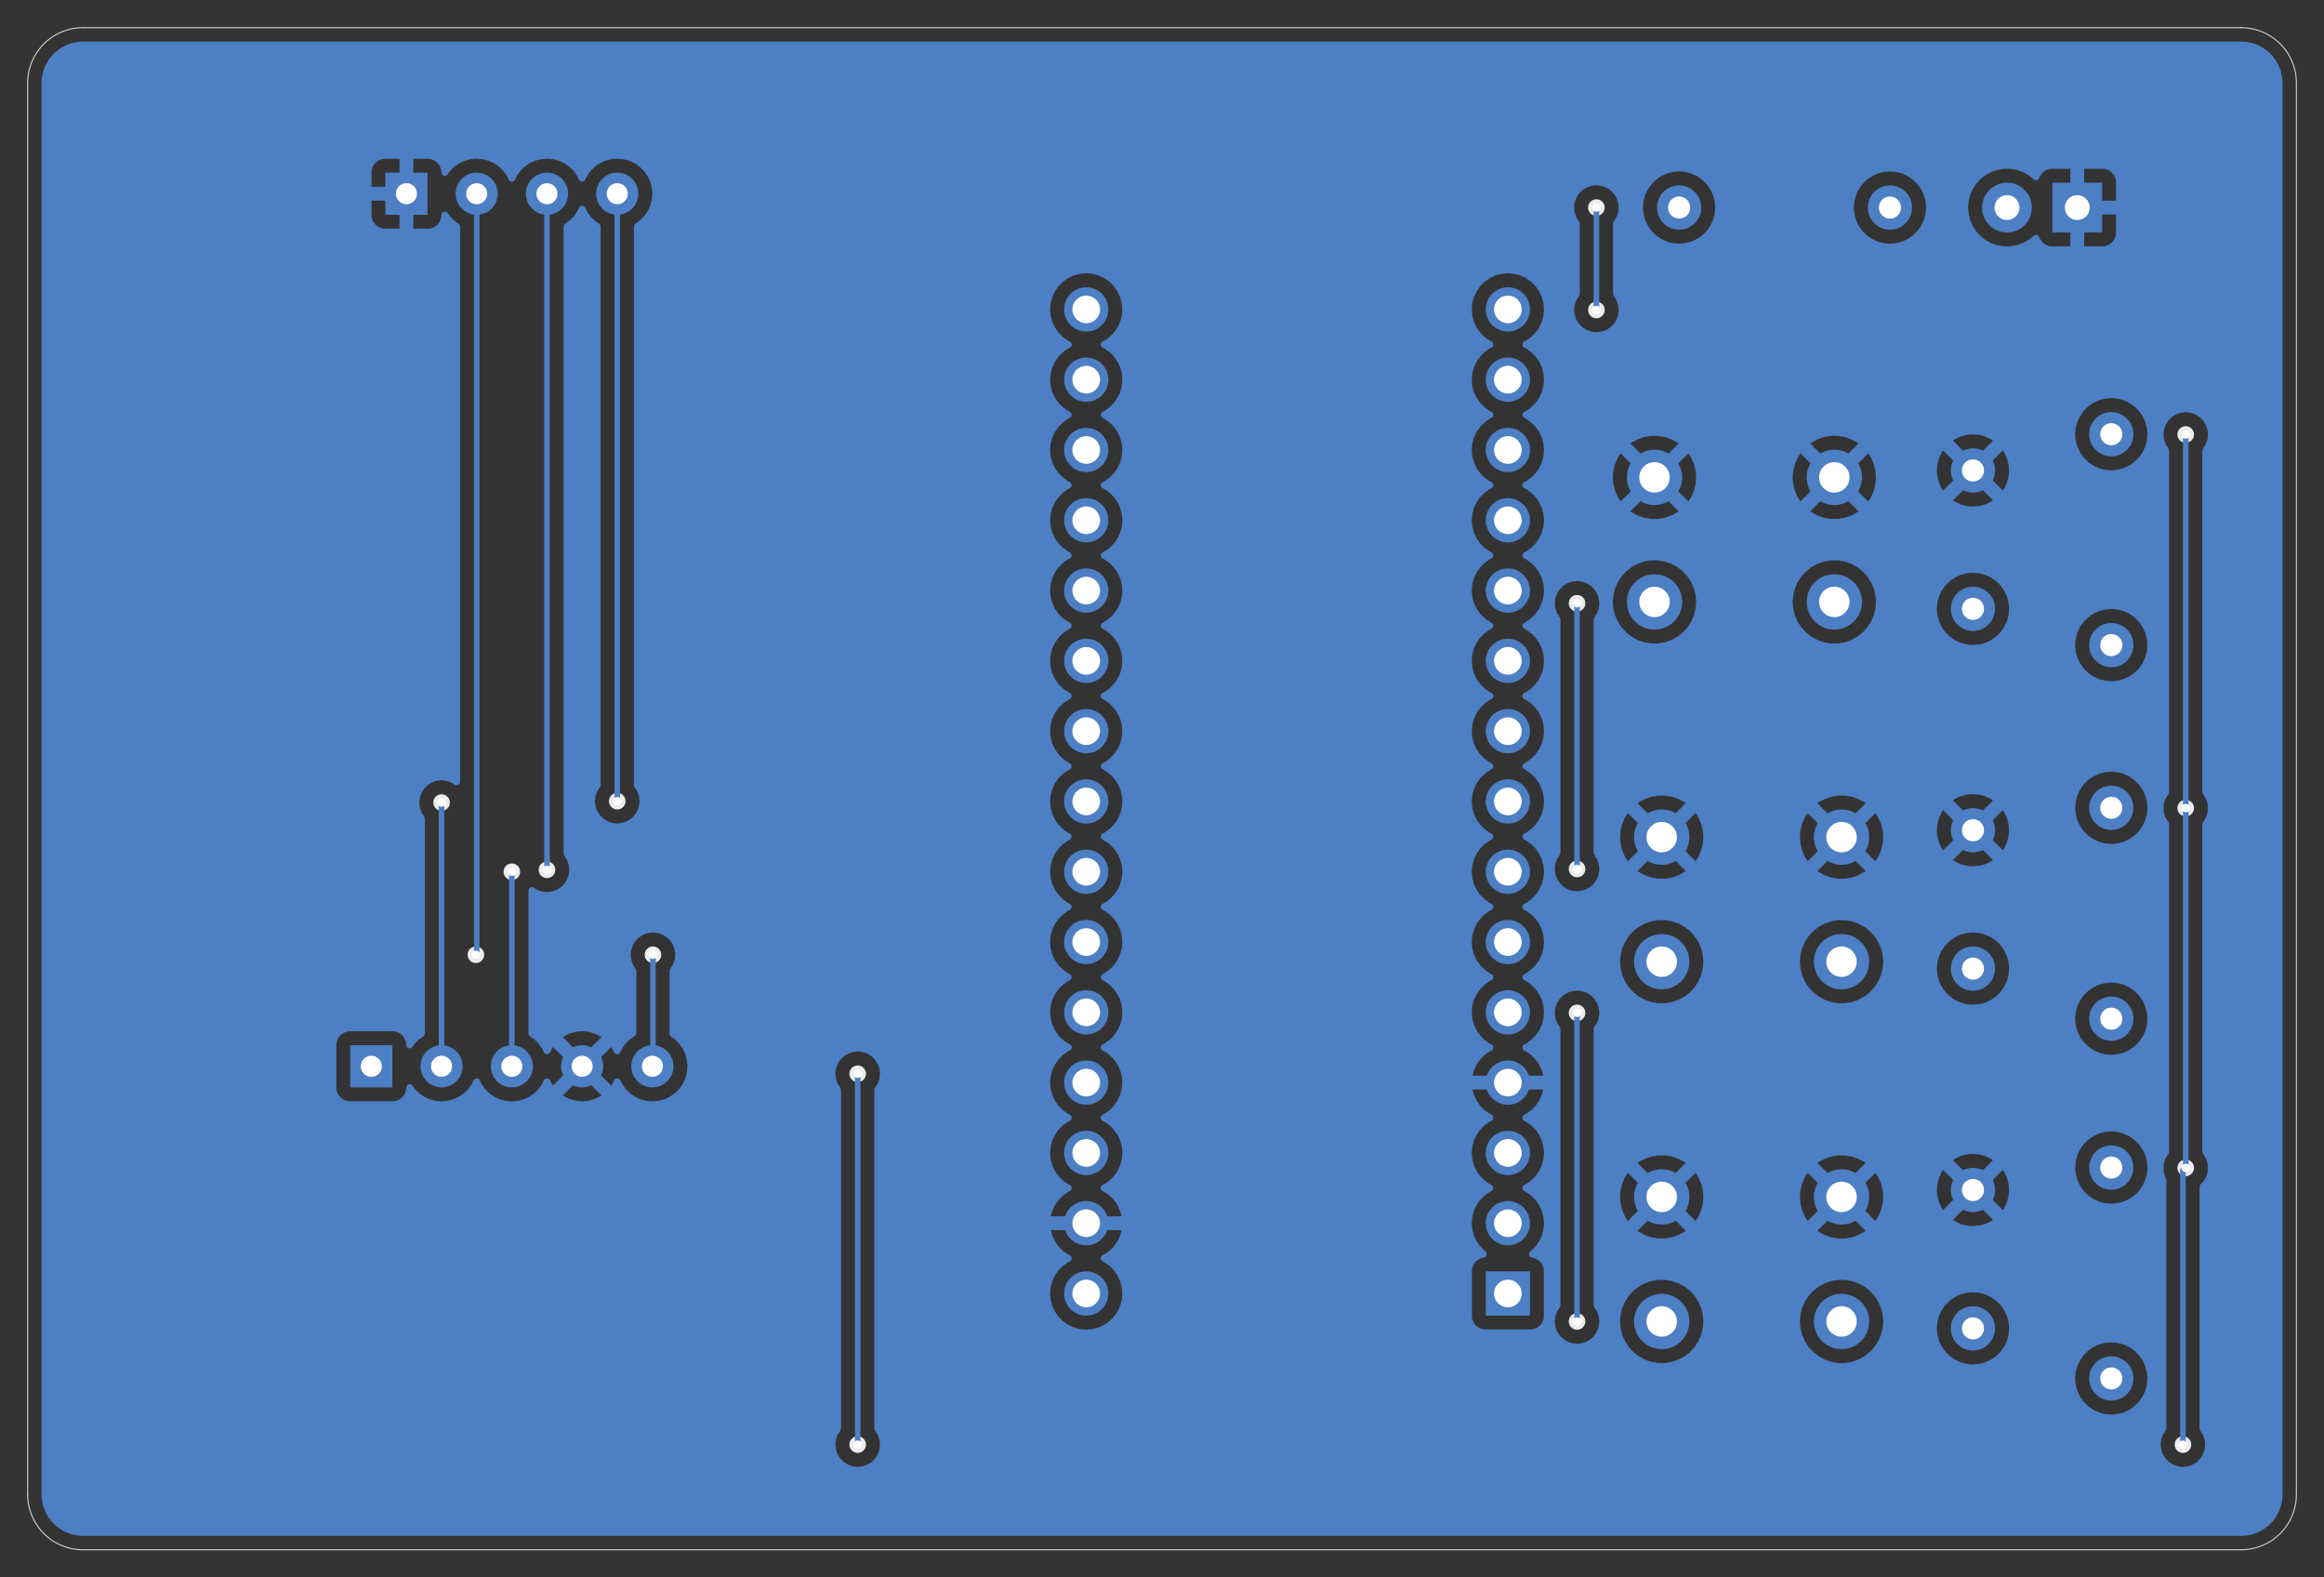 <?xml version="1.0" standalone="no"?>
 <!DOCTYPE svg PUBLIC "-//W3C//DTD SVG 1.1//EN" 
 "http://www.w3.org/Graphics/SVG/1.1/DTD/svg11.dtd"> 
<svg
  xmlns:svg="http://www.w3.org/2000/svg"
  xmlns="http://www.w3.org/2000/svg"
  xmlns:xlink="http://www.w3.org/1999/xlink"
  version="1.1"
  width="83.998mm" height="56.998mm" viewBox="0 0 83.998 56.998">
<rect x="0" y="0" width="83.998" height="56.998" fill="#333333" stroke="none"/>
<title>SVG Image created as PulseOximeter-B_Cu.svg date 2025/10/04 18:01:43 </title>
  <desc>Image generated by PCBNEW </desc>
<g style="fill:#000000; fill-opacity:1;stroke:#000000; stroke-opacity:1;
stroke-linecap:round; stroke-linejoin:round;"
 transform="translate(0 0) scale(1 1)">
</g>
<g style="fill:none; 
stroke:#D0D2CD; stroke-width:0.038; stroke-opacity:1; 
stroke-linecap:round; stroke-linejoin:round;">
<path d="M1 3
L1 54
" />
<path d="M83 3 A2 2 0.0 0 0 81 1" />
<path d="M83 3
L83 54
" />
<path d="M3 1
L81 1
" />
<path d="M3 56
L81 56
" />
<path d="M81 56 A2 2 0.0 0 0 83 54" />
<path d="M3 1 A2 2 0.0 0 0 1 3" />
<path d="M1 54 A2 2 0.0 0 0 3 56" />
</g>
<g style="fill:#D0D2CD; fill-opacity:1; stroke:none;">
<circle cx="13.42" cy="38.53" r="0.381" /> 
</g>
<g style="fill:#D0D2CD; fill-opacity:1; stroke:none;">
<circle cx="15.96" cy="38.53" r="0.381" /> 
</g>
<g style="fill:#D0D2CD; fill-opacity:1; stroke:none;">
<circle cx="18.5" cy="38.53" r="0.381" /> 
</g>
<g style="fill:#D0D2CD; fill-opacity:1; stroke:none;">
<circle cx="21.04" cy="38.53" r="0.381" /> 
</g>
<g style="fill:#D0D2CD; fill-opacity:1; stroke:none;">
<circle cx="23.58" cy="38.53" r="0.381" /> 
</g>
<g style="fill:#D0D2CD; fill-opacity:1; stroke:none;">
<circle cx="76.31" cy="15.69" r="0.4" /> 
</g>
<g style="fill:#D0D2CD; fill-opacity:1; stroke:none;">
<circle cx="76.31" cy="23.31" r="0.4" /> 
</g>
<g style="fill:#D0D2CD; fill-opacity:1; stroke:none;">
<circle cx="60.06" cy="43.25" r="0.55" /> 
</g>
<g style="fill:#D0D2CD; fill-opacity:1; stroke:none;">
<circle cx="66.56" cy="43.25" r="0.55" /> 
</g>
<g style="fill:#D0D2CD; fill-opacity:1; stroke:none;">
<circle cx="60.06" cy="47.75" r="0.55" /> 
</g>
<g style="fill:#D0D2CD; fill-opacity:1; stroke:none;">
<circle cx="66.56" cy="47.75" r="0.55" /> 
</g>
<g style="fill:#D0D2CD; fill-opacity:1; stroke:none;">
<circle cx="76.31" cy="29.19" r="0.4" /> 
</g>
<g style="fill:#D0D2CD; fill-opacity:1; stroke:none;">
<circle cx="76.31" cy="36.81" r="0.4" /> 
</g>
<g style="fill:#D0D2CD; fill-opacity:1; stroke:none;">
<circle cx="71.31" cy="22" r="0.4" /> 
</g>
<g style="fill:#D0D2CD; fill-opacity:1; stroke:none;">
<circle cx="71.31" cy="17" r="0.4" /> 
</g>
<g style="fill:#D0D2CD; fill-opacity:1; stroke:none;">
<circle cx="71.31" cy="48" r="0.4" /> 
</g>
<g style="fill:#D0D2CD; fill-opacity:1; stroke:none;">
<circle cx="71.31" cy="43" r="0.4" /> 
</g>
<g style="fill:#D0D2CD; fill-opacity:1; stroke:none;">
<circle cx="59.8" cy="17.25" r="0.55" /> 
</g>
<g style="fill:#D0D2CD; fill-opacity:1; stroke:none;">
<circle cx="66.3" cy="17.25" r="0.55" /> 
</g>
<g style="fill:#D0D2CD; fill-opacity:1; stroke:none;">
<circle cx="59.8" cy="21.75" r="0.55" /> 
</g>
<g style="fill:#D0D2CD; fill-opacity:1; stroke:none;">
<circle cx="66.3" cy="21.75" r="0.55" /> 
</g>
<g style="fill:#D0D2CD; fill-opacity:1; stroke:none;">
<circle cx="68.31" cy="7.5" r="0.4" /> 
</g>
<g style="fill:#D0D2CD; fill-opacity:1; stroke:none;">
<circle cx="60.69" cy="7.5" r="0.4" /> 
</g>
<g style="fill:#D0D2CD; fill-opacity:1; stroke:none;">
<circle cx="71.31" cy="35" r="0.4" /> 
</g>
<g style="fill:#D0D2CD; fill-opacity:1; stroke:none;">
<circle cx="71.31" cy="30" r="0.4" /> 
</g>
<g style="fill:#D0D2CD; fill-opacity:1; stroke:none;">
<circle cx="22.31" cy="7" r="0.381" /> 
</g>
<g style="fill:#D0D2CD; fill-opacity:1; stroke:none;">
<circle cx="19.77" cy="7" r="0.381" /> 
</g>
<g style="fill:#D0D2CD; fill-opacity:1; stroke:none;">
<circle cx="17.23" cy="7" r="0.381" /> 
</g>
<g style="fill:#D0D2CD; fill-opacity:1; stroke:none;">
<circle cx="14.69" cy="7" r="0.381" /> 
</g>
<g style="fill:#D0D2CD; fill-opacity:1; stroke:none;">
<circle cx="72.54" cy="7.5" r="0.45" /> 
</g>
<g style="fill:#D0D2CD; fill-opacity:1; stroke:none;">
<circle cx="75.08" cy="7.5" r="0.45" /> 
</g>
<g style="fill:#D0D2CD; fill-opacity:1; stroke:none;">
<circle cx="54.5" cy="46.74" r="0.5" /> 
</g>
<g style="fill:#D0D2CD; fill-opacity:1; stroke:none;">
<circle cx="54.5" cy="44.2" r="0.5" /> 
</g>
<g style="fill:#D0D2CD; fill-opacity:1; stroke:none;">
<circle cx="54.5" cy="41.66" r="0.5" /> 
</g>
<g style="fill:#D0D2CD; fill-opacity:1; stroke:none;">
<circle cx="54.5" cy="39.12" r="0.5" /> 
</g>
<g style="fill:#D0D2CD; fill-opacity:1; stroke:none;">
<circle cx="54.5" cy="36.58" r="0.5" /> 
</g>
<g style="fill:#D0D2CD; fill-opacity:1; stroke:none;">
<circle cx="54.5" cy="34.04" r="0.5" /> 
</g>
<g style="fill:#D0D2CD; fill-opacity:1; stroke:none;">
<circle cx="54.5" cy="31.5" r="0.5" /> 
</g>
<g style="fill:#D0D2CD; fill-opacity:1; stroke:none;">
<circle cx="54.5" cy="28.96" r="0.5" /> 
</g>
<g style="fill:#D0D2CD; fill-opacity:1; stroke:none;">
<circle cx="54.5" cy="26.42" r="0.5" /> 
</g>
<g style="fill:#D0D2CD; fill-opacity:1; stroke:none;">
<circle cx="54.5" cy="23.88" r="0.5" /> 
</g>
<g style="fill:#D0D2CD; fill-opacity:1; stroke:none;">
<circle cx="54.5" cy="21.34" r="0.5" /> 
</g>
<g style="fill:#D0D2CD; fill-opacity:1; stroke:none;">
<circle cx="54.5" cy="18.8" r="0.5" /> 
</g>
<g style="fill:#D0D2CD; fill-opacity:1; stroke:none;">
<circle cx="54.5" cy="16.26" r="0.5" /> 
</g>
<g style="fill:#D0D2CD; fill-opacity:1; stroke:none;">
<circle cx="54.5" cy="13.72" r="0.5" /> 
</g>
<g style="fill:#D0D2CD; fill-opacity:1; stroke:none;">
<circle cx="54.5" cy="11.18" r="0.5" /> 
</g>
<g style="fill:#D0D2CD; fill-opacity:1; stroke:none;">
<circle cx="39.26" cy="11.18" r="0.5" /> 
</g>
<g style="fill:#D0D2CD; fill-opacity:1; stroke:none;">
<circle cx="39.26" cy="13.72" r="0.5" /> 
</g>
<g style="fill:#D0D2CD; fill-opacity:1; stroke:none;">
<circle cx="39.26" cy="16.26" r="0.5" /> 
</g>
<g style="fill:#D0D2CD; fill-opacity:1; stroke:none;">
<circle cx="39.26" cy="18.8" r="0.5" /> 
</g>
<g style="fill:#D0D2CD; fill-opacity:1; stroke:none;">
<circle cx="39.26" cy="21.34" r="0.5" /> 
</g>
<g style="fill:#D0D2CD; fill-opacity:1; stroke:none;">
<circle cx="39.26" cy="23.88" r="0.5" /> 
</g>
<g style="fill:#D0D2CD; fill-opacity:1; stroke:none;">
<circle cx="39.26" cy="26.42" r="0.5" /> 
</g>
<g style="fill:#D0D2CD; fill-opacity:1; stroke:none;">
<circle cx="39.26" cy="28.96" r="0.5" /> 
</g>
<g style="fill:#D0D2CD; fill-opacity:1; stroke:none;">
<circle cx="39.26" cy="31.5" r="0.5" /> 
</g>
<g style="fill:#D0D2CD; fill-opacity:1; stroke:none;">
<circle cx="39.26" cy="34.04" r="0.5" /> 
</g>
<g style="fill:#D0D2CD; fill-opacity:1; stroke:none;">
<circle cx="39.26" cy="36.58" r="0.5" /> 
</g>
<g style="fill:#D0D2CD; fill-opacity:1; stroke:none;">
<circle cx="39.26" cy="39.12" r="0.5" /> 
</g>
<g style="fill:#D0D2CD; fill-opacity:1; stroke:none;">
<circle cx="39.26" cy="41.66" r="0.5" /> 
</g>
<g style="fill:#D0D2CD; fill-opacity:1; stroke:none;">
<circle cx="39.26" cy="44.2" r="0.5" /> 
</g>
<g style="fill:#D0D2CD; fill-opacity:1; stroke:none;">
<circle cx="39.26" cy="46.74" r="0.5" /> 
</g>
<g style="fill:#D0D2CD; fill-opacity:1; stroke:none;">
<circle cx="76.31" cy="42.19" r="0.4" /> 
</g>
<g style="fill:#D0D2CD; fill-opacity:1; stroke:none;">
<circle cx="76.31" cy="49.81" r="0.4" /> 
</g>
<g style="fill:#D0D2CD; fill-opacity:1; stroke:none;">
<circle cx="60.06" cy="30.25" r="0.55" /> 
</g>
<g style="fill:#D0D2CD; fill-opacity:1; stroke:none;">
<circle cx="66.56" cy="30.25" r="0.55" /> 
</g>
<g style="fill:#D0D2CD; fill-opacity:1; stroke:none;">
<circle cx="60.06" cy="34.75" r="0.55" /> 
</g>
<g style="fill:#D0D2CD; fill-opacity:1; stroke:none;">
<circle cx="66.56" cy="34.75" r="0.55" /> 
<path style="fill:#4D7FC4; fill-opacity:1; stroke:none;fill-rule:evenodd;"
d="M 12.658,39.292
12.658,37.768
14.182,37.768
14.182,39.292
Z" /> 
</g>
<g style="fill:#4D7FC4; fill-opacity:1; stroke:none;">
<circle cx="15.96" cy="38.53" r="0.762" /> 
</g>
<g style="fill:#4D7FC4; fill-opacity:1; stroke:none;">
<circle cx="18.5" cy="38.53" r="0.762" /> 
</g>
<g style="fill:#4D7FC4; fill-opacity:1; stroke:none;">
<circle cx="21.04" cy="38.53" r="0.762" /> 
</g>
<g style="fill:#4D7FC4; fill-opacity:1; stroke:none;">
<circle cx="23.58" cy="38.53" r="0.762" /> 
</g>
<g style="fill:#4D7FC4; fill-opacity:1; stroke:none;">
<circle cx="76.31" cy="15.69" r="0.8" /> 
</g>
<g style="fill:#4D7FC4; fill-opacity:1; stroke:none;">
<circle cx="76.31" cy="23.31" r="0.8" /> 
<circle cx="60.06" cy="43.25" r="1" /> 
</g>
<g style="fill:#4D7FC4; fill-opacity:1; stroke:none;">
<circle cx="66.56" cy="43.25" r="1" /> 
</g>
<g style="fill:#4D7FC4; fill-opacity:1; stroke:none;">
<circle cx="60.06" cy="47.75" r="1" /> 
</g>
<g style="fill:#4D7FC4; fill-opacity:1; stroke:none;">
<circle cx="66.56" cy="47.75" r="1" /> 
</g>
<g style="fill:#4D7FC4; fill-opacity:1; stroke:none;">
<circle cx="76.31" cy="29.19" r="0.8" /> 
</g>
<g style="fill:#4D7FC4; fill-opacity:1; stroke:none;">
<circle cx="76.31" cy="36.81" r="0.8" /> 
<circle cx="71.31" cy="22" r="0.8" /> 
</g>
<g style="fill:#4D7FC4; fill-opacity:1; stroke:none;">
<circle cx="71.31" cy="17" r="0.8" /> 
</g>
<g style="fill:#4D7FC4; fill-opacity:1; stroke:none;">
<circle cx="71.31" cy="48" r="0.8" /> 
</g>
<g style="fill:#4D7FC4; fill-opacity:1; stroke:none;">
<circle cx="71.31" cy="43" r="0.8" /> 
</g>
<g style="fill:#4D7FC4; fill-opacity:1; stroke:none;">
<circle cx="59.8" cy="17.25" r="1" /> 
</g>
<g style="fill:#4D7FC4; fill-opacity:1; stroke:none;">
<circle cx="66.3" cy="17.25" r="1" /> 
</g>
<g style="fill:#4D7FC4; fill-opacity:1; stroke:none;">
<circle cx="59.8" cy="21.75" r="1" /> 
</g>
<g style="fill:#4D7FC4; fill-opacity:1; stroke:none;">
<circle cx="66.3" cy="21.75" r="1" /> 
</g>
<g style="fill:#4D7FC4; fill-opacity:1; stroke:none;">
<circle cx="68.31" cy="7.5" r="0.8" /> 
<circle cx="60.69" cy="7.5" r="0.8" /> 
</g>
<g style="fill:#4D7FC4; fill-opacity:1; stroke:none;">
<circle cx="71.31" cy="35" r="0.8" /> 
</g>
<g style="fill:#4D7FC4; fill-opacity:1; stroke:none;">
<circle cx="71.31" cy="30" r="0.8" /> 
</g>
<g style="fill:#4D7FC4; fill-opacity:1; stroke:none;">
<circle cx="22.31" cy="7" r="0.762" /> 
</g>
<g style="fill:#4D7FC4; fill-opacity:1; stroke:none;">
<circle cx="19.77" cy="7" r="0.762" /> 
</g>
<g style="fill:#4D7FC4; fill-opacity:1; stroke:none;">
<circle cx="17.23" cy="7" r="0.762" /> 
<path style="fill:#4D7FC4; fill-opacity:1; stroke:none;fill-rule:evenodd;"
d="M 13.928,7.762
13.928,6.238
15.452,6.238
15.452,7.762
Z" /> 
</g>
<g style="fill:#4D7FC4; fill-opacity:1; stroke:none;">
<circle cx="72.54" cy="7.5" r="0.9" /> 
<path style="fill:#4D7FC4; fill-opacity:1; stroke:none;fill-rule:evenodd;"
d="M 75.98,6.6
75.98,8.4
74.18,8.4
74.18,6.6
Z" /> 
<path style="fill:#4D7FC4; fill-opacity:1; stroke:none;fill-rule:evenodd;"
d="M 55.3,45.94
55.3,47.54
53.7,47.54
53.7,45.94
Z" /> 
</g>
<g style="fill:#4D7FC4; fill-opacity:1; stroke:none;">
<circle cx="54.5" cy="44.2" r="0.8" /> 
<circle cx="54.5" cy="41.66" r="0.8" /> 
<circle cx="54.5" cy="39.12" r="0.8" /> 
<circle cx="54.5" cy="36.58" r="0.8" /> 
<circle cx="54.5" cy="34.04" r="0.8" /> 
<circle cx="54.5" cy="31.5" r="0.8" /> 
<circle cx="54.5" cy="28.96" r="0.8" /> 
<circle cx="54.5" cy="26.42" r="0.8" /> 
<circle cx="54.5" cy="23.88" r="0.8" /> 
<circle cx="54.5" cy="21.34" r="0.8" /> 
<circle cx="54.5" cy="18.8" r="0.8" /> 
<circle cx="54.5" cy="16.26" r="0.8" /> 
<circle cx="54.5" cy="13.72" r="0.8" /> 
<circle cx="54.5" cy="11.18" r="0.8" /> 
<circle cx="39.26" cy="11.18" r="0.8" /> 
<circle cx="39.26" cy="13.72" r="0.8" /> 
<circle cx="39.26" cy="16.26" r="0.8" /> 
<circle cx="39.26" cy="18.8" r="0.8" /> 
<circle cx="39.26" cy="21.34" r="0.8" /> 
<circle cx="39.26" cy="23.88" r="0.8" /> 
<circle cx="39.26" cy="26.42" r="0.8" /> 
<circle cx="39.26" cy="28.96" r="0.8" /> 
<circle cx="39.26" cy="31.5" r="0.8" /> 
<circle cx="39.26" cy="34.04" r="0.8" /> 
<circle cx="39.26" cy="36.58" r="0.8" /> 
<circle cx="39.26" cy="39.12" r="0.8" /> 
<circle cx="39.26" cy="41.66" r="0.8" /> 
<circle cx="39.26" cy="44.2" r="0.8" /> 
<circle cx="39.26" cy="46.74" r="0.8" /> 
<circle cx="76.31" cy="42.19" r="0.8" /> 
</g>
<g style="fill:#4D7FC4; fill-opacity:1; stroke:none;">
<circle cx="76.31" cy="49.81" r="0.8" /> 
<circle cx="60.06" cy="30.25" r="1" /> 
</g>
<g style="fill:#4D7FC4; fill-opacity:1; stroke:none;">
<circle cx="66.56" cy="30.25" r="1" /> 
</g>
<g style="fill:#4D7FC4; fill-opacity:1; stroke:none;">
<circle cx="60.06" cy="34.75" r="1" /> 
</g>
<g style="fill:#4D7FC4; fill-opacity:1; stroke:none;">
<circle cx="66.56" cy="34.75" r="1" /> 
</g>
<g style="fill:#ECECEC; fill-opacity:1; stroke:none;">
<circle cx="31" cy="38.8" r="0.3" /> 
</g>
<g style="fill:#ECECEC; fill-opacity:1; stroke:none;">
<circle cx="78.9" cy="52.2" r="0.3" /> 
</g>
<g style="fill:#ECECEC; fill-opacity:1; stroke:none;">
<circle cx="31" cy="52.2" r="0.3" /> 
</g>
<g style="fill:#ECECEC; fill-opacity:1; stroke:none;">
<circle cx="23.6" cy="34.5" r="0.3" /> 
</g>
<g style="fill:#ECECEC; fill-opacity:1; stroke:none;">
<circle cx="17.2" cy="34.5" r="0.3" /> 
</g>
<g style="fill:#ECECEC; fill-opacity:1; stroke:none;">
<circle cx="19.77" cy="31.43" r="0.3" /> 
</g>
<g style="fill:#ECECEC; fill-opacity:1; stroke:none;">
<circle cx="22.31" cy="28.95" r="0.3" /> 
</g>
<g style="fill:#ECECEC; fill-opacity:1; stroke:none;">
<circle cx="18.5" cy="31.5" r="0.3" /> 
</g>
<g style="fill:#ECECEC; fill-opacity:1; stroke:none;">
<circle cx="15.96" cy="29" r="0.3" /> 
</g>
<g style="fill:#ECECEC; fill-opacity:1; stroke:none;">
<circle cx="57" cy="47.75" r="0.3" /> 
</g>
<g style="fill:#ECECEC; fill-opacity:1; stroke:none;">
<circle cx="57" cy="36.6" r="0.3" /> 
</g>
<g style="fill:#ECECEC; fill-opacity:1; stroke:none;">
<circle cx="57" cy="21.8" r="0.3" /> 
</g>
<g style="fill:#ECECEC; fill-opacity:1; stroke:none;">
<circle cx="57" cy="31.4" r="0.3" /> 
</g>
<g style="fill:#ECECEC; fill-opacity:1; stroke:none;">
<circle cx="79" cy="42.2" r="0.3" /> 
</g>
<g style="fill:#ECECEC; fill-opacity:1; stroke:none;">
<circle cx="79" cy="15.7" r="0.3" /> 
</g>
<g style="fill:#ECECEC; fill-opacity:1; stroke:none;">
<circle cx="79" cy="29.2" r="0.3" /> 
</g>
<g style="fill:#ECECEC; fill-opacity:1; stroke:none;">
<circle cx="57.7" cy="7.5" r="0.3" /> 
</g>
<g style="fill:#ECECEC; fill-opacity:1; stroke:none;">
<circle cx="57.7" cy="11.2" r="0.3" /> 
</g>
<g style="fill:none; 
stroke:#4D7FC4; stroke-width:0.2; stroke-opacity:1; 
stroke-linecap:round; stroke-linejoin:round;">
<path d="M31 52.2
L31 38.8
" />
<path d="M78.9 42.3
L78.9 52.2
" />
<path d="M79 42.2
L78.9 42.3
" />
<path d="M23.6 38.51
L23.58 38.53
" />
<path d="M23.6 34.5
L23.6 38.51
" />
<path d="M17.23 34.47
L17.2 34.5
" />
<path d="M17.23 7
L17.23 34.47
" />
<path d="M19.77 31.43
L19.77 7
" />
<path d="M22.31 28.95
L22.31 7
" />
<path d="M18.5 31.5
L18.5 38.53
" />
<path d="M15.96 29
L15.96 38.53
" />
<path d="M57 36.6
L57 47.75
" />
<path d="M57 31.4
L57 21.8
" />
<path d="M79 29.2
L79 42.2
" />
<path d="M79 15.7
L79 29.2
" />
<path d="M57.7 11.2
L57.7 7.5
" />
<path style="fill:#4D7FC4; fill-opacity:1; stroke:none;fill-rule:evenodd;"
d="M 81.004,1.501
81.205,1.515
81.222,1.518
81.414,1.559
81.431,1.564
81.615,1.633
81.631,1.64
81.803,1.734
81.818,1.744
81.975,1.861
81.988,1.873
82.127,2.012
82.139,2.025
82.256,2.182
82.266,2.197
82.36,2.369
82.367,2.385
82.436,2.569
82.441,2.586
82.482,2.778
82.485,2.795
82.499,2.996
82.499,3.004
82.499,53.996
82.499,54.004
82.485,54.205
82.482,54.222
82.441,54.414
82.436,54.431
82.367,54.615
82.36,54.631
82.266,54.803
82.256,54.818
82.139,54.975
82.127,54.988
81.988,55.127
81.975,55.139
81.818,55.256
81.803,55.266
81.631,55.36
81.615,55.367
81.431,55.436
81.414,55.441
81.222,55.482
81.205,55.485
81.024,55.498
81.004,55.499
80.996,55.499
3.004,55.499
2.996,55.499
2.974,55.498
2.795,55.485
2.778,55.482
2.586,55.441
2.569,55.436
2.385,55.367
2.369,55.36
2.197,55.266
2.182,55.256
2.025,55.139
2.012,55.127
1.873,54.988
1.861,54.975
1.744,54.818
1.734,54.803
1.64,54.631
1.633,54.615
1.572,54.452
1.564,54.431
1.559,54.414
1.518,54.222
1.515,54.205
1.501,54.004
1.5,53.996
1.5,37.72
12.158,37.72
12.158,39.34
12.158,39.34
12.164,39.4
12.214,39.534
12.214,39.534
12.3,39.65
12.3,39.65
12.416,39.736
12.416,39.736
12.55,39.786
12.55,39.786
12.557,39.787
12.61,39.792
14.23,39.792
14.29,39.786
14.424,39.736
14.54,39.65
14.626,39.534
14.676,39.4
14.682,39.34
14.682,39.3
14.702,39.233
14.755,39.187
14.824,39.177
14.888,39.206
14.908,39.229
14.989,39.345
14.989,39.345
15.145,39.501
15.145,39.501
15.326,39.627
15.326,39.627
15.326,39.627
15.527,39.721
15.74,39.778
15.897,39.792
15.96,39.797
15.96,39.797
15.96,39.797
16.015,39.792
16.18,39.778
16.393,39.721
16.594,39.627
16.775,39.501
16.931,39.345
17.058,39.164
17.118,39.035
17.164,38.982
17.231,38.963
17.298,38.983
17.342,39.035
17.402,39.164
17.402,39.164
17.529,39.345
17.529,39.345
17.685,39.501
17.685,39.501
17.866,39.627
17.866,39.627
17.866,39.627
18.067,39.721
18.28,39.778
18.437,39.792
18.5,39.797
18.5,39.797
18.5,39.797
18.555,39.792
18.72,39.778
18.933,39.721
19.134,39.627
19.315,39.501
19.471,39.345
19.598,39.164
19.658,39.034
19.704,38.982
19.771,38.963
19.838,38.983
19.883,39.034
19.943,39.163
19.943,39.163
19.988,39.228
19.988,39.228
20.659,38.557
20.659,38.58
20.685,38.677
20.735,38.764
20.806,38.835
20.893,38.885
20.99,38.911
21.013,38.911
20.342,39.582
20.407,39.627
20.407,39.627
20.607,39.72
20.607,39.72
20.82,39.778
20.82,39.778
21.04,39.797
21.04,39.797
21.26,39.778
21.26,39.778
21.473,39.72
21.473,39.72
21.673,39.627
21.673,39.627
21.738,39.582
21.067,38.911
21.09,38.911
21.187,38.885
21.274,38.835
21.345,38.764
21.395,38.677
21.421,38.58
21.421,38.557
22.092,39.228
22.137,39.163
22.137,39.163
22.197,39.034
22.244,38.982
22.311,38.963
22.378,38.983
22.422,39.034
22.483,39.164
22.483,39.164
22.609,39.345
22.609,39.345
22.765,39.501
22.765,39.501
22.946,39.627
22.946,39.627
22.946,39.627
23.146,39.721
23.36,39.778
23.517,39.792
23.58,39.797
23.58,39.797
23.58,39.797
23.635,39.792
23.8,39.778
24.013,39.721
24.214,39.627
24.395,39.501
24.551,39.345
24.677,39.164
24.771,38.964
24.815,38.8
30.194,38.8
30.194,38.8
30.215,38.979
30.215,38.979
30.274,39.15
30.37,39.302
30.372,39.305
30.373,39.307
30.374,39.308
30.374,39.308
30.399,39.37
30.399,39.382
30.399,51.618
30.38,51.685
30.372,51.695
30.37,51.698
30.274,51.85
30.215,52.021
30.215,52.021
30.194,52.2
30.194,52.2
30.215,52.379
30.215,52.379
30.274,52.55
30.37,52.702
30.498,52.83
30.651,52.926
30.821,52.985
30.821,52.985
31,53.006
31,53.006
31,53.006
31.179,52.985
31.179,52.985
31.179,52.985
31.349,52.926
31.502,52.83
31.63,52.702
31.726,52.55
31.785,52.379
31.806,52.2
31.806,52.2
78.094,52.2
78.094,52.2
78.115,52.379
78.115,52.379
78.174,52.55
78.27,52.702
78.398,52.83
78.55,52.926
78.721,52.985
78.721,52.985
78.9,53.006
78.9,53.006
78.9,53.006
79.079,52.985
79.079,52.985
79.079,52.985
79.249,52.926
79.402,52.83
79.53,52.702
79.626,52.55
79.685,52.379
79.706,52.2
79.685,52.021
79.626,51.85
79.53,51.698
79.53,51.698
79.53,51.698
79.528,51.695
79.527,51.693
79.526,51.692
79.526,51.692
79.501,51.63
79.501,51.618
79.501,42.883
79.52,42.816
79.537,42.795
79.578,42.754
79.63,42.702
79.726,42.55
79.785,42.379
79.789,42.347
79.806,42.2
79.806,42.2
79.785,42.021
79.785,42.021
79.765,41.963
79.726,41.85
79.63,41.698
79.63,41.698
79.63,41.698
79.627,41.695
79.627,41.693
79.626,41.692
79.626,41.692
79.601,41.63
79.6,41.618
79.6,29.782
79.62,29.715
79.628,29.705
79.63,29.702
79.63,29.702
79.726,29.549
79.785,29.379
79.789,29.348
79.806,29.2
79.806,29.2
79.785,29.021
79.785,29.021
79.761,28.95
79.726,28.851
79.707,28.821
79.678,28.774
79.63,28.698
79.63,28.698
79.63,28.698
79.627,28.695
79.627,28.693
79.626,28.692
79.626,28.692
79.601,28.63
79.6,28.618
79.6,16.282
79.62,16.215
79.628,16.205
79.63,16.202
79.63,16.202
79.726,16.049
79.785,15.879
79.786,15.87
79.806,15.7
79.806,15.7
79.785,15.521
79.785,15.521
79.726,15.351
79.63,15.198
79.502,15.07
79.35,14.974
79.179,14.915
79.179,14.915
79,14.894
79,14.894
78.821,14.915
78.821,14.915
78.65,14.974
78.498,15.07
78.37,15.198
78.274,15.351
78.215,15.521
78.215,15.521
78.194,15.7
78.194,15.7
78.215,15.879
78.215,15.879
78.274,16.049
78.37,16.202
78.372,16.205
78.373,16.207
78.374,16.208
78.374,16.208
78.399,16.27
78.4,16.282
78.4,28.618
78.38,28.685
78.373,28.695
78.37,28.698
78.274,28.851
78.215,29.021
78.215,29.021
78.194,29.2
78.194,29.2
78.215,29.379
78.215,29.379
78.274,29.549
78.37,29.702
78.372,29.705
78.373,29.707
78.374,29.708
78.374,29.708
78.399,29.77
78.4,29.782
78.4,41.618
78.38,41.685
78.373,41.695
78.37,41.698
78.274,41.85
78.215,42.021
78.215,42.021
78.194,42.2
78.194,42.2
78.215,42.379
78.215,42.379
78.274,42.55
78.281,42.559
78.299,42.626
78.299,51.618
78.28,51.685
78.272,51.695
78.27,51.698
78.174,51.85
78.115,52.021
78.115,52.021
78.094,52.2
31.806,52.2
31.785,52.021
31.726,51.85
31.63,51.698
31.63,51.698
31.63,51.698
31.628,51.695
31.627,51.693
31.626,51.692
31.626,51.692
31.601,51.63
31.601,51.618
31.601,49.81
75.004,49.81
75.004,49.81
75.024,50.037
75.024,50.037
75.083,50.257
75.083,50.257
75.179,50.463
75.179,50.463
75.31,50.649
75.471,50.81
75.471,50.81
75.657,50.941
75.864,51.037
76.083,51.096
76.245,51.11
76.31,51.115
76.31,51.115
76.31,51.115
76.367,51.111
76.537,51.096
76.757,51.037
76.963,50.941
77.149,50.81
77.31,50.649
77.441,50.463
77.537,50.257
77.596,50.037
77.615,49.81
77.596,49.583
77.537,49.364
77.441,49.157
77.31,48.971
77.31,48.971
77.149,48.81
76.963,48.679
76.963,48.679
76.757,48.583
76.757,48.583
76.537,48.524
76.537,48.524
76.537,48.524
76.537,48.524
76.537,48.524
76.31,48.505
76.31,48.505
76.083,48.524
76.083,48.524
75.864,48.583
75.864,48.583
75.657,48.679
75.657,48.679
75.471,48.81
75.31,48.971
75.179,49.157
75.179,49.157
75.083,49.364
75.083,49.364
75.024,49.583
75.024,49.583
75.004,49.81
31.601,49.81
31.601,39.382
31.62,39.315
31.628,39.305
31.63,39.302
31.63,39.302
31.726,39.15
31.785,38.979
31.787,38.964
31.806,38.8
31.806,38.8
31.785,38.621
31.785,38.621
31.771,38.58
31.726,38.45
31.63,38.298
31.502,38.17
31.468,38.149
31.349,38.074
31.179,38.015
31.179,38.015
31,37.994
31,37.994
30.821,38.015
30.821,38.015
30.651,38.074
30.498,38.17
30.37,38.298
30.274,38.45
30.215,38.621
30.215,38.621
30.194,38.8
24.815,38.8
24.828,38.75
24.847,38.53
24.828,38.31
24.771,38.097
24.677,37.896
24.603,37.79
24.551,37.715
24.485,37.649
24.395,37.559
24.253,37.46
24.21,37.406
24.201,37.359
24.201,35.082
24.22,35.015
24.228,35.005
24.23,35.002
24.23,35.002
24.326,34.849
24.385,34.679
24.405,34.502
24.406,34.5
24.406,34.5
24.385,34.321
24.385,34.321
24.326,34.151
24.287,34.088
24.23,33.998
24.102,33.87
24.031,33.825
23.95,33.774
23.779,33.715
23.779,33.715
23.6,33.694
23.6,33.694
23.421,33.715
23.421,33.715
23.25,33.774
23.098,33.87
22.97,33.998
22.874,34.151
22.815,34.321
22.815,34.321
22.794,34.5
22.794,34.5
22.815,34.679
22.815,34.679
22.874,34.849
22.934,34.946
22.969,35
22.97,35.002
22.972,35.005
22.973,35.007
22.974,35.008
22.974,35.008
22.999,35.07
23,35.082
23,37.331
22.98,37.398
22.947,37.432
22.765,37.559
22.609,37.715
22.483,37.896
22.422,38.026
22.376,38.078
22.309,38.097
22.242,38.077
22.197,38.026
22.137,37.897
22.137,37.897
22.092,37.832
22.092,37.832
21.421,38.503
21.421,38.48
21.395,38.383
21.345,38.296
21.274,38.225
21.187,38.175
21.09,38.149
21.067,38.149
21.738,37.478
21.673,37.433
21.673,37.433
21.473,37.34
21.473,37.34
21.26,37.282
21.26,37.282
21.04,37.263
21.04,37.263
20.82,37.282
20.82,37.282
20.607,37.34
20.607,37.34
20.407,37.433
20.342,37.478
21.013,38.149
20.99,38.149
20.893,38.175
20.806,38.225
20.735,38.296
20.685,38.383
20.659,38.48
20.659,38.503
19.988,37.832
19.943,37.897
19.883,38.026
19.837,38.078
19.769,38.097
19.702,38.077
19.658,38.026
19.641,37.989
19.598,37.896
19.523,37.79
19.471,37.715
19.405,37.649
19.315,37.559
19.315,37.559
19.315,37.559
19.153,37.446
19.11,37.392
19.101,37.345
19.101,32.179
19.12,32.112
19.173,32.066
19.242,32.056
19.291,32.074
19.328,32.098
19.421,32.156
19.591,32.215
19.591,32.215
19.77,32.236
19.77,32.236
19.77,32.236
19.949,32.215
19.949,32.215
19.949,32.215
20.119,32.156
20.272,32.06
20.4,31.932
20.496,31.779
20.555,31.609
20.559,31.579
20.576,31.43
20.576,31.43
20.555,31.251
20.555,31.251
20.545,31.221
20.496,31.081
20.495,31.079
20.4,30.928
20.398,30.925
20.397,30.923
20.396,30.922
20.396,30.922
20.371,30.86
20.37,30.848
20.37,8.185
20.39,8.118
20.423,8.084
20.585,7.971
20.741,7.815
20.867,7.634
20.928,7.505
20.974,7.452
21.041,7.433
21.108,7.453
21.152,7.505
21.212,7.634
21.212,7.634
21.339,7.815
21.339,7.815
21.495,7.971
21.657,8.084
21.7,8.138
21.709,8.185
21.709,28.368
21.69,28.435
21.682,28.445
21.68,28.448
21.584,28.601
21.525,28.771
21.525,28.771
21.504,28.95
21.504,28.95
21.525,29.129
21.525,29.129
21.584,29.299
21.635,29.38
21.68,29.452
21.808,29.58
21.96,29.676
22.074,29.715
22.131,29.735
22.131,29.735
22.31,29.756
22.31,29.756
22.31,29.756
22.489,29.735
22.489,29.735
22.489,29.735
22.66,29.676
22.812,29.58
22.94,29.452
23.036,29.299
23.095,29.129
23.107,29.026
23.116,28.95
23.116,28.95
23.095,28.771
23.095,28.771
23.07,28.698
23.036,28.601
22.94,28.448
22.94,28.448
22.94,28.448
22.938,28.445
22.937,28.443
22.936,28.442
22.936,28.442
22.911,28.38
22.91,28.368
22.91,11.18
37.955,11.18
37.955,11.18
37.974,11.407
37.974,11.407
38.033,11.627
38.033,11.627
38.129,11.833
38.129,11.833
38.26,12.019
38.421,12.18
38.421,12.18
38.607,12.311
38.665,12.338
38.718,12.384
38.737,12.451
38.717,12.518
38.665,12.562
38.607,12.589
38.607,12.589
38.421,12.72
38.26,12.881
38.129,13.067
38.129,13.067
38.033,13.274
38.033,13.274
37.974,13.493
37.974,13.493
37.955,13.72
37.955,13.72
37.974,13.947
37.974,13.947
38.033,14.166
38.033,14.166
38.129,14.373
38.129,14.373
38.26,14.559
38.421,14.72
38.421,14.72
38.607,14.851
38.665,14.878
38.718,14.924
38.737,14.991
38.717,15.058
38.665,15.102
38.607,15.129
38.607,15.129
38.421,15.26
38.26,15.421
38.129,15.607
38.129,15.607
38.033,15.813
38.033,15.813
37.974,16.033
37.974,16.033
37.955,16.26
37.955,16.26
37.974,16.487
37.974,16.487
38.033,16.706
38.033,16.706
38.129,16.913
38.129,16.913
38.26,17.099
38.421,17.26
38.421,17.26
38.607,17.391
38.665,17.418
38.718,17.464
38.737,17.531
38.717,17.598
38.665,17.642
38.607,17.669
38.607,17.669
38.421,17.8
38.26,17.961
38.129,18.147
38.129,18.147
38.033,18.354
38.033,18.354
37.974,18.573
37.974,18.573
37.955,18.8
37.955,18.8
37.974,19.027
37.974,19.027
38.033,19.247
38.033,19.247
38.129,19.453
38.129,19.453
38.26,19.639
38.421,19.8
38.421,19.8
38.607,19.931
38.665,19.958
38.718,20.004
38.737,20.071
38.717,20.138
38.665,20.182
38.607,20.209
38.607,20.209
38.421,20.34
38.26,20.501
38.129,20.687
38.129,20.687
38.033,20.893
38.033,20.893
37.974,21.113
37.974,21.113
37.955,21.34
37.955,21.34
37.974,21.567
37.974,21.567
38.033,21.787
38.033,21.787
38.129,21.993
38.129,21.993
38.26,22.179
38.421,22.34
38.421,22.34
38.607,22.471
38.665,22.498
38.718,22.544
38.737,22.611
38.717,22.678
38.665,22.722
38.607,22.749
38.607,22.749
38.421,22.88
38.26,23.041
38.129,23.227
38.129,23.227
38.033,23.433
38.033,23.433
37.974,23.653
37.974,23.653
37.955,23.88
37.955,23.88
37.974,24.107
37.974,24.107
38.033,24.326
38.033,24.326
38.129,24.533
38.129,24.533
38.26,24.719
38.421,24.88
38.421,24.88
38.607,25.011
38.665,25.038
38.718,25.084
38.737,25.151
38.717,25.218
38.665,25.262
38.607,25.289
38.607,25.289
38.421,25.42
38.26,25.581
38.129,25.767
38.129,25.767
38.033,25.974
38.033,25.974
37.974,26.193
37.974,26.193
37.955,26.42
37.955,26.42
37.974,26.647
37.974,26.647
38.033,26.866
38.033,26.866
38.129,27.073
38.129,27.073
38.26,27.259
38.421,27.42
38.421,27.42
38.607,27.551
38.665,27.578
38.718,27.624
38.737,27.691
38.717,27.758
38.665,27.802
38.607,27.829
38.607,27.829
38.421,27.96
38.26,28.121
38.129,28.307
38.129,28.307
38.033,28.514
38.033,28.514
37.974,28.733
37.974,28.733
37.955,28.96
37.955,28.96
37.974,29.187
37.974,29.187
38.033,29.407
38.033,29.407
38.129,29.613
38.129,29.613
38.26,29.799
38.421,29.96
38.421,29.96
38.607,30.091
38.665,30.118
38.718,30.164
38.737,30.231
38.717,30.298
38.665,30.342
38.607,30.369
38.607,30.369
38.421,30.5
38.26,30.661
38.129,30.847
38.129,30.847
38.033,31.053
38.033,31.053
37.974,31.273
37.974,31.273
37.955,31.5
37.955,31.5
37.974,31.727
37.974,31.727
38.033,31.947
38.033,31.947
38.129,32.153
38.129,32.153
38.26,32.339
38.421,32.5
38.421,32.5
38.607,32.631
38.665,32.658
38.718,32.704
38.737,32.771
38.717,32.838
38.665,32.882
38.607,32.909
38.607,32.909
38.421,33.04
38.26,33.201
38.129,33.387
38.129,33.387
38.033,33.593
38.033,33.593
37.974,33.813
37.974,33.813
37.955,34.04
37.955,34.04
37.974,34.267
37.974,34.267
38.033,34.486
38.033,34.486
38.129,34.693
38.129,34.693
38.26,34.879
38.421,35.04
38.421,35.04
38.607,35.171
38.665,35.198
38.718,35.244
38.737,35.311
38.717,35.378
38.665,35.422
38.607,35.449
38.607,35.449
38.421,35.58
38.26,35.741
38.129,35.927
38.129,35.927
38.033,36.133
38.033,36.133
37.974,36.353
37.974,36.353
37.955,36.58
37.955,36.58
37.974,36.807
37.974,36.807
38.033,37.026
38.033,37.026
38.129,37.233
38.129,37.233
38.26,37.419
38.421,37.58
38.421,37.58
38.607,37.711
38.665,37.738
38.718,37.784
38.737,37.851
38.717,37.918
38.665,37.962
38.607,37.989
38.607,37.989
38.421,38.12
38.26,38.281
38.129,38.467
38.129,38.467
38.033,38.673
38.033,38.673
37.974,38.893
37.974,38.893
37.955,39.12
37.955,39.12
37.974,39.347
37.974,39.347
38.033,39.566
38.033,39.566
38.129,39.773
38.129,39.773
38.26,39.959
38.421,40.12
38.421,40.12
38.607,40.251
38.665,40.277
38.665,40.278
38.718,40.324
38.737,40.391
38.717,40.458
38.665,40.502
38.607,40.529
38.607,40.529
38.421,40.66
38.26,40.821
38.129,41.007
38.129,41.007
38.033,41.214
38.033,41.214
37.974,41.433
37.974,41.433
37.955,41.66
37.955,41.66
37.974,41.887
37.974,41.887
38.033,42.106
38.033,42.106
38.129,42.313
38.129,42.313
38.26,42.499
38.421,42.66
38.421,42.66
38.607,42.791
38.666,42.818
38.718,42.864
38.737,42.931
38.717,42.998
38.666,43.043
38.608,43.07
38.421,43.2
38.26,43.361
38.13,43.547
38.034,43.754
38.034,43.754
37.981,43.95
37.981,43.95
38.827,43.95
38.794,44.007
38.76,44.134
38.76,44.266
38.794,44.393
38.827,44.45
37.981,44.45
38.034,44.646
38.034,44.646
38.13,44.852
38.26,45.039
38.421,45.2
38.608,45.33
38.608,45.33
38.666,45.357
38.718,45.404
38.737,45.471
38.717,45.538
38.666,45.582
38.607,45.609
38.607,45.609
38.421,45.74
38.26,45.901
38.129,46.087
38.129,46.087
38.033,46.294
38.033,46.294
37.974,46.513
37.974,46.513
37.955,46.74
37.955,46.74
37.974,46.967
37.974,46.967
38.033,47.187
38.033,47.187
38.129,47.393
38.129,47.393
38.26,47.579
38.421,47.74
38.421,47.74
38.607,47.871
38.813,47.967
39.033,48.026
39.195,48.04
39.26,48.045
39.26,48.045
39.26,48.045
39.317,48.041
39.487,48.026
39.706,47.967
39.913,47.871
40.099,47.74
40.26,47.579
40.391,47.393
40.487,47.187
40.546,46.967
40.566,46.74
40.546,46.513
40.487,46.294
40.391,46.087
40.26,45.901
40.26,45.901
40.099,45.74
39.913,45.609
39.913,45.609
39.901,45.604
39.854,45.582
39.802,45.536
39.782,45.469
39.803,45.402
39.854,45.357
39.913,45.33
40.099,45.2
40.26,45.039
40.39,44.852
40.486,44.646
40.486,44.646
40.539,44.45
39.693,44.45
39.726,44.393
39.76,44.266
39.76,44.134
39.726,44.007
39.693,43.95
40.539,43.95
40.539,43.95
40.486,43.754
40.486,43.754
40.39,43.547
40.26,43.361
40.099,43.2
39.913,43.07
39.854,43.043
39.802,42.996
39.782,42.929
39.803,42.862
39.854,42.818
39.913,42.791
40.099,42.66
40.26,42.499
40.391,42.313
40.487,42.106
40.546,41.887
40.566,41.66
40.546,41.433
40.487,41.214
40.391,41.007
40.26,40.821
40.26,40.821
40.099,40.66
39.913,40.529
39.913,40.529
39.855,40.502
39.802,40.456
39.783,40.389
39.803,40.322
39.855,40.278
39.855,40.277
39.913,40.251
40.099,40.12
40.26,39.959
40.391,39.773
40.487,39.566
40.546,39.347
40.566,39.12
40.546,38.893
40.487,38.673
40.391,38.467
40.26,38.281
40.26,38.281
40.099,38.12
39.913,37.989
39.913,37.989
39.855,37.962
39.802,37.916
39.783,37.849
39.803,37.782
39.855,37.738
39.913,37.711
40.099,37.58
40.26,37.419
40.391,37.233
40.487,37.026
40.546,36.807
40.566,36.58
40.546,36.353
40.487,36.133
40.391,35.927
40.26,35.741
40.26,35.741
40.099,35.58
39.913,35.449
39.913,35.449
39.855,35.422
39.802,35.376
39.783,35.309
39.803,35.242
39.855,35.198
39.913,35.171
40.099,35.04
40.26,34.879
40.391,34.693
40.487,34.486
40.546,34.267
40.566,34.04
40.562,33.998
40.55,33.869
40.546,33.813
40.487,33.593
40.391,33.387
40.26,33.201
40.26,33.201
40.099,33.04
39.913,32.909
39.913,32.909
39.855,32.882
39.802,32.836
39.783,32.769
39.803,32.702
39.855,32.658
39.913,32.631
40.099,32.5
40.26,32.339
40.391,32.153
40.487,31.947
40.546,31.727
40.566,31.5
40.546,31.273
40.487,31.053
40.391,30.847
40.26,30.661
40.26,30.661
40.099,30.5
39.913,30.369
39.913,30.369
39.855,30.342
39.802,30.296
39.783,30.229
39.803,30.162
39.855,30.118
39.913,30.091
40.099,29.96
40.26,29.799
40.391,29.613
40.487,29.407
40.546,29.187
40.566,28.96
40.565,28.95
40.549,28.774
40.546,28.733
40.487,28.514
40.391,28.307
40.26,28.121
40.26,28.121
40.099,27.96
39.913,27.829
39.913,27.829
39.855,27.802
39.802,27.756
39.783,27.689
39.803,27.622
39.855,27.578
39.913,27.551
40.099,27.42
40.26,27.259
40.391,27.073
40.487,26.866
40.546,26.647
40.566,26.42
40.546,26.193
40.487,25.974
40.391,25.767
40.26,25.581
40.26,25.581
40.099,25.42
39.913,25.289
39.913,25.289
39.855,25.262
39.802,25.216
39.783,25.149
39.803,25.082
39.855,25.038
39.913,25.011
40.099,24.88
40.26,24.719
40.391,24.533
40.487,24.326
40.546,24.107
40.566,23.88
40.546,23.653
40.487,23.433
40.391,23.227
40.26,23.041
40.26,23.041
40.099,22.88
39.913,22.749
39.913,22.749
39.855,22.722
39.802,22.676
39.783,22.609
39.803,22.542
39.855,22.498
39.913,22.471
40.099,22.34
40.26,22.179
40.391,21.993
40.487,21.787
40.546,21.567
40.566,21.34
40.562,21.298
40.546,21.113
40.546,21.113
40.487,20.893
40.391,20.687
40.26,20.501
40.26,20.501
40.099,20.34
39.913,20.209
39.913,20.209
39.855,20.182
39.802,20.136
39.783,20.069
39.803,20.002
39.855,19.958
39.913,19.931
40.099,19.8
40.26,19.639
40.391,19.453
40.487,19.247
40.546,19.027
40.566,18.8
40.546,18.573
40.487,18.354
40.391,18.147
40.26,17.961
40.26,17.961
40.099,17.8
39.913,17.669
39.913,17.669
39.855,17.642
39.802,17.596
39.783,17.529
39.803,17.462
39.855,17.418
39.913,17.391
40.099,17.26
40.26,17.099
40.391,16.913
40.487,16.706
40.546,16.487
40.566,16.26
40.546,16.033
40.487,15.813
40.391,15.607
40.26,15.421
40.26,15.421
40.099,15.26
39.913,15.129
39.913,15.129
39.855,15.102
39.802,15.056
39.783,14.989
39.803,14.922
39.855,14.878
39.913,14.851
40.099,14.72
40.26,14.559
40.391,14.373
40.487,14.166
40.546,13.947
40.566,13.72
40.546,13.493
40.487,13.274
40.391,13.067
40.26,12.881
40.26,12.881
40.099,12.72
39.913,12.589
39.913,12.589
39.855,12.562
39.802,12.516
39.783,12.449
39.803,12.382
39.855,12.338
39.913,12.311
40.099,12.18
40.26,12.019
40.391,11.833
40.487,11.627
40.546,11.407
40.566,11.18
40.566,11.18
53.194,11.18
53.194,11.18
53.214,11.407
53.214,11.407
53.273,11.627
53.273,11.627
53.369,11.833
53.369,11.833
53.5,12.019
53.661,12.18
53.661,12.18
53.847,12.311
53.905,12.338
53.958,12.384
53.977,12.451
53.957,12.518
53.905,12.562
53.847,12.589
53.847,12.589
53.661,12.72
53.5,12.881
53.369,13.067
53.369,13.067
53.273,13.274
53.273,13.274
53.214,13.493
53.214,13.493
53.194,13.72
53.194,13.72
53.214,13.947
53.214,13.947
53.273,14.166
53.273,14.166
53.369,14.373
53.369,14.373
53.5,14.559
53.661,14.72
53.661,14.72
53.847,14.851
53.905,14.878
53.958,14.924
53.977,14.991
53.957,15.058
53.905,15.102
53.847,15.129
53.847,15.129
53.661,15.26
53.5,15.421
53.369,15.607
53.369,15.607
53.273,15.813
53.273,15.813
53.214,16.033
53.214,16.033
53.194,16.26
53.194,16.26
53.214,16.487
53.214,16.487
53.273,16.706
53.273,16.706
53.369,16.913
53.369,16.913
53.5,17.099
53.661,17.26
53.661,17.26
53.847,17.391
53.905,17.418
53.958,17.464
53.977,17.531
53.957,17.598
53.905,17.642
53.847,17.669
53.847,17.669
53.661,17.8
53.5,17.961
53.369,18.147
53.369,18.147
53.273,18.354
53.273,18.354
53.214,18.573
53.214,18.573
53.194,18.8
53.194,18.8
53.214,19.027
53.214,19.027
53.273,19.247
53.273,19.247
53.369,19.453
53.369,19.453
53.5,19.639
53.661,19.8
53.661,19.8
53.847,19.931
53.905,19.958
53.958,20.004
53.977,20.071
53.957,20.138
53.905,20.182
53.847,20.209
53.847,20.209
53.661,20.34
53.5,20.501
53.369,20.687
53.369,20.687
53.273,20.893
53.273,20.893
53.214,21.113
53.214,21.113
53.194,21.34
53.194,21.34
53.214,21.567
53.214,21.567
53.273,21.787
53.273,21.787
53.369,21.993
53.369,21.993
53.5,22.179
53.661,22.34
53.661,22.34
53.847,22.471
53.905,22.498
53.958,22.544
53.977,22.611
53.957,22.678
53.905,22.722
53.847,22.749
53.847,22.749
53.661,22.88
53.5,23.041
53.369,23.227
53.369,23.227
53.273,23.433
53.273,23.433
53.214,23.653
53.214,23.653
53.194,23.88
53.194,23.88
53.214,24.107
53.214,24.107
53.273,24.326
53.273,24.326
53.369,24.533
53.369,24.533
53.5,24.719
53.661,24.88
53.661,24.88
53.847,25.011
53.905,25.038
53.958,25.084
53.977,25.151
53.957,25.218
53.905,25.262
53.847,25.289
53.847,25.289
53.661,25.42
53.5,25.581
53.369,25.767
53.369,25.767
53.273,25.974
53.273,25.974
53.214,26.193
53.214,26.193
53.194,26.42
53.194,26.42
53.214,26.647
53.214,26.647
53.273,26.866
53.273,26.866
53.369,27.073
53.369,27.073
53.5,27.259
53.661,27.42
53.661,27.42
53.847,27.551
53.905,27.578
53.958,27.624
53.977,27.691
53.957,27.758
53.905,27.802
53.847,27.829
53.847,27.829
53.661,27.96
53.5,28.121
53.369,28.307
53.369,28.307
53.273,28.514
53.273,28.514
53.214,28.733
53.214,28.733
53.194,28.96
53.194,28.96
53.214,29.187
53.214,29.187
53.273,29.407
53.273,29.407
53.369,29.613
53.369,29.613
53.5,29.799
53.661,29.96
53.661,29.96
53.847,30.091
53.905,30.118
53.958,30.164
53.977,30.231
53.957,30.298
53.905,30.342
53.847,30.369
53.847,30.369
53.661,30.5
53.5,30.661
53.369,30.847
53.369,30.847
53.273,31.053
53.273,31.053
53.214,31.273
53.214,31.273
53.194,31.5
53.194,31.5
53.214,31.727
53.214,31.727
53.273,31.947
53.273,31.947
53.369,32.153
53.369,32.153
53.5,32.339
53.661,32.5
53.661,32.5
53.847,32.631
53.905,32.658
53.958,32.704
53.977,32.771
53.957,32.838
53.905,32.882
53.847,32.909
53.847,32.909
53.661,33.04
53.5,33.201
53.369,33.387
53.369,33.387
53.273,33.593
53.273,33.593
53.214,33.813
53.214,33.813
53.194,34.04
53.194,34.04
53.214,34.267
53.214,34.267
53.273,34.486
53.273,34.486
53.369,34.693
53.369,34.693
53.5,34.879
53.661,35.04
53.661,35.04
53.847,35.171
53.905,35.198
53.958,35.244
53.977,35.311
53.957,35.378
53.905,35.422
53.847,35.449
53.847,35.449
53.661,35.58
53.5,35.741
53.369,35.927
53.369,35.927
53.273,36.133
53.273,36.133
53.214,36.353
53.214,36.353
53.194,36.58
53.194,36.58
53.214,36.807
53.214,36.807
53.273,37.026
53.273,37.026
53.369,37.233
53.369,37.233
53.5,37.419
53.661,37.58
53.661,37.58
53.847,37.711
53.906,37.738
53.958,37.784
53.977,37.851
53.957,37.918
53.906,37.963
53.847,37.99
53.661,38.12
53.5,38.281
53.37,38.468
53.274,38.674
53.274,38.674
53.221,38.87
53.221,38.87
54.067,38.87
54.034,38.927
54,39.054
54,39.186
54.034,39.313
54.067,39.37
53.221,39.37
53.274,39.566
53.274,39.566
53.37,39.773
53.5,39.959
53.661,40.12
53.847,40.25
53.847,40.25
53.906,40.277
53.958,40.324
53.977,40.391
53.957,40.458
53.906,40.502
53.847,40.529
53.847,40.529
53.661,40.66
53.5,40.821
53.369,41.007
53.369,41.007
53.273,41.214
53.273,41.214
53.214,41.433
53.214,41.433
53.194,41.66
53.194,41.66
53.214,41.887
53.214,41.887
53.273,42.106
53.273,42.106
53.369,42.313
53.369,42.313
53.5,42.499
53.661,42.66
53.661,42.66
53.847,42.791
53.905,42.818
53.958,42.864
53.977,42.931
53.957,42.998
53.905,43.042
53.847,43.069
53.847,43.069
53.661,43.2
53.5,43.361
53.369,43.547
53.369,43.547
53.273,43.754
53.273,43.754
53.214,43.973
53.214,43.973
53.194,44.2
53.194,44.2
53.214,44.427
53.214,44.427
53.273,44.647
53.273,44.647
53.369,44.853
53.369,44.853
53.5,45.039
53.661,45.2
53.685,45.217
53.729,45.272
53.736,45.341
53.705,45.404
53.645,45.439
53.628,45.442
53.593,45.446
53.458,45.496
53.458,45.496
53.343,45.583
53.343,45.583
53.256,45.698
53.256,45.698
53.206,45.833
53.2,45.892
53.2,45.892
53.2,45.892
53.2,47.588
53.2,47.588
53.206,47.648
53.256,47.782
53.256,47.782
53.343,47.898
53.343,47.898
53.458,47.984
53.458,47.984
53.593,48.034
53.593,48.034
53.599,48.035
53.652,48.041
55.348,48.041
55.407,48.034
55.542,47.984
55.657,47.898
55.744,47.782
55.794,47.648
55.8,47.588
55.8,45.892
55.794,45.833
55.76,45.74
55.744,45.698
55.744,45.698
55.657,45.583
55.657,45.583
55.542,45.496
55.542,45.496
55.407,45.446
55.407,45.446
55.372,45.442
55.308,45.415
55.268,45.358
55.266,45.288
55.301,45.228
55.315,45.217
55.339,45.2
55.5,45.039
55.5,45.039
55.631,44.853
55.727,44.647
55.786,44.427
55.806,44.2
55.786,43.973
55.727,43.754
55.631,43.547
55.5,43.361
55.5,43.361
55.339,43.2
55.153,43.069
55.153,43.069
55.095,43.042
55.042,42.996
55.023,42.929
55.043,42.862
55.095,42.818
55.153,42.791
55.339,42.66
55.5,42.499
55.631,42.313
55.727,42.106
55.786,41.887
55.806,41.66
55.786,41.433
55.727,41.214
55.631,41.007
55.5,40.821
55.5,40.821
55.339,40.66
55.153,40.529
55.153,40.529
55.095,40.502
55.094,40.502
55.042,40.456
55.023,40.389
55.043,40.322
55.094,40.277
55.153,40.25
55.339,40.12
55.5,39.959
55.63,39.773
55.726,39.566
55.726,39.566
55.779,39.37
54.933,39.37
54.966,39.313
55,39.186
55,39.054
54.966,38.927
54.933,38.87
55.779,38.87
55.779,38.87
55.726,38.674
55.726,38.674
55.63,38.468
55.5,38.281
55.339,38.12
55.153,37.99
55.094,37.963
55.042,37.916
55.023,37.849
55.043,37.782
55.094,37.738
55.153,37.711
55.339,37.58
55.5,37.419
55.631,37.233
55.727,37.026
55.786,36.807
55.804,36.6
56.194,36.6
56.194,36.6
56.215,36.779
56.215,36.779
56.274,36.95
56.37,37.102
56.372,37.105
56.373,37.107
56.374,37.108
56.374,37.108
56.399,37.17
56.4,37.182
56.4,47.168
56.38,47.235
56.373,47.245
56.37,47.248
56.274,47.401
56.215,47.571
56.215,47.571
56.194,47.75
56.194,47.75
56.215,47.929
56.215,47.929
56.274,48.099
56.354,48.227
56.37,48.252
56.498,48.38
56.588,48.437
56.604,48.447
56.651,48.476
56.789,48.524
56.821,48.535
56.821,48.535
57,48.556
57,48.556
57,48.556
57.179,48.535
57.179,48.535
57.179,48.535
57.349,48.476
57.502,48.38
57.63,48.252
57.726,48.099
57.785,47.929
57.789,47.898
57.806,47.75
57.806,47.75
57.806,47.75
58.554,47.75
58.554,47.75
58.575,47.998
58.575,47.998
58.636,48.239
58.736,48.467
58.872,48.675
58.872,48.675
59.04,48.858
59.236,49.011
59.455,49.129
59.69,49.21
59.936,49.251
60.184,49.251
60.43,49.21
60.665,49.129
60.883,49.011
61.08,48.858
61.248,48.675
61.384,48.467
61.484,48.239
61.545,47.998
61.546,47.984
61.566,47.75
61.566,47.75
65.054,47.75
65.054,47.75
65.075,47.998
65.075,47.998
65.136,48.239
65.236,48.467
65.372,48.675
65.372,48.675
65.54,48.858
65.737,49.011
65.955,49.129
66.19,49.21
66.436,49.251
66.684,49.251
66.93,49.21
67.165,49.129
67.383,49.011
67.58,48.858
67.748,48.675
67.884,48.467
67.984,48.239
68.045,48
70.004,48
70.004,48
70.024,48.227
70.024,48.227
70.083,48.447
70.083,48.447
70.179,48.653
70.179,48.653
70.31,48.839
70.471,49
70.471,49
70.657,49.131
70.864,49.227
71.083,49.286
71.245,49.3
71.31,49.306
71.31,49.306
71.31,49.306
71.367,49.3
71.537,49.286
71.757,49.227
71.963,49.131
72.149,49
72.31,48.839
72.441,48.653
72.537,48.447
72.596,48.227
72.615,48
72.615,47.998
72.609,47.929
72.596,47.773
72.537,47.553
72.441,47.347
72.328,47.187
72.31,47.161
72.149,47
71.963,46.869
71.963,46.869
71.757,46.773
71.757,46.773
71.537,46.714
71.537,46.714
71.537,46.714
71.537,46.714
71.537,46.714
71.31,46.694
71.31,46.694
71.083,46.714
71.083,46.714
70.864,46.773
70.864,46.773
70.657,46.869
70.657,46.869
70.471,47
70.31,47.161
70.179,47.347
70.179,47.347
70.083,47.553
70.083,47.553
70.024,47.773
70.024,47.773
70.004,48
68.045,48
68.045,47.998
68.046,47.984
68.066,47.75
68.066,47.75
68.045,47.502
68.045,47.502
67.984,47.261
67.884,47.033
67.748,46.825
67.646,46.714
67.58,46.642
67.383,46.489
67.383,46.489
67.383,46.489
67.165,46.371
67.165,46.371
66.93,46.29
66.684,46.249
66.436,46.249
66.19,46.29
65.955,46.371
65.955,46.371
65.737,46.489
65.54,46.642
65.372,46.825
65.236,47.033
65.136,47.261
65.075,47.502
65.075,47.502
65.054,47.75
61.566,47.75
61.545,47.502
61.545,47.502
61.484,47.261
61.384,47.033
61.248,46.825
61.146,46.714
61.08,46.642
60.883,46.489
60.883,46.489
60.883,46.489
60.665,46.371
60.665,46.371
60.43,46.29
60.184,46.249
59.936,46.249
59.69,46.29
59.455,46.371
59.455,46.371
59.236,46.489
59.04,46.642
58.872,46.825
58.736,47.033
58.636,47.261
58.575,47.502
58.575,47.502
58.554,47.75
57.806,47.75
57.785,47.571
57.785,47.571
57.779,47.553
57.726,47.401
57.63,47.248
57.63,47.248
57.63,47.248
57.627,47.245
57.627,47.243
57.626,47.242
57.626,47.242
57.601,47.18
57.6,47.168
57.6,43.25
58.555,43.25
58.555,43.25
58.575,43.498
58.575,43.498
58.636,43.739
58.736,43.966
58.837,44.12
59.536,43.42
59.547,43.462
59.62,43.588
59.722,43.69
59.848,43.763
59.89,43.774
59.19,44.474
59.237,44.51
59.237,44.51
59.455,44.628
59.455,44.628
59.691,44.709
59.936,44.75
60.184,44.75
60.429,44.709
60.665,44.628
60.665,44.628
60.883,44.51
60.883,44.51
60.93,44.474
60.93,44.474
60.23,43.774
60.272,43.763
60.398,43.69
60.5,43.588
60.572,43.462
60.584,43.42
61.283,44.12
61.384,43.966
61.484,43.739
61.545,43.498
61.545,43.498
61.565,43.25
61.565,43.25
65.055,43.25
65.055,43.25
65.075,43.498
65.075,43.498
65.136,43.739
65.236,43.966
65.337,44.12
66.036,43.42
66.047,43.462
66.12,43.588
66.222,43.69
66.348,43.763
66.39,43.774
65.69,44.474
65.737,44.51
65.737,44.51
65.955,44.628
65.955,44.628
66.191,44.709
66.436,44.75
66.684,44.75
66.93,44.709
67.165,44.628
67.165,44.628
67.383,44.51
67.383,44.51
67.43,44.474
67.43,44.474
66.73,43.774
66.772,43.763
66.898,43.69
67,43.588
67.073,43.462
67.084,43.42
67.783,44.12
67.884,43.966
67.984,43.739
68.045,43.498
68.045,43.498
68.065,43.25
68.065,43.25
68.045,43.002
68.045,43.002
68.044,43
70.005,43
70.005,43
70.025,43.227
70.025,43.227
70.084,43.446
70.084,43.446
70.18,43.653
70.231,43.725
70.91,43.046
70.91,43.053
70.937,43.154
70.99,43.246
71.064,43.32
71.156,43.373
71.257,43.4
71.264,43.4
70.585,44.079
70.657,44.13
70.657,44.13
70.864,44.226
70.864,44.226
71.083,44.285
71.083,44.285
71.31,44.305
71.31,44.305
71.537,44.285
71.537,44.285
71.756,44.226
71.756,44.226
71.963,44.13
72.035,44.079
71.356,43.4
71.363,43.4
71.464,43.373
71.556,43.32
71.63,43.246
71.683,43.154
71.71,43.053
71.71,43.046
72.389,43.725
72.44,43.653
72.536,43.446
72.536,43.446
72.595,43.227
72.595,43.227
72.615,43
72.615,43
72.595,42.773
72.595,42.773
72.536,42.554
72.536,42.554
72.44,42.347
72.44,42.347
72.389,42.275
71.71,42.954
71.71,42.947
71.683,42.846
71.63,42.754
71.556,42.68
71.464,42.627
71.363,42.6
71.356,42.6
71.766,42.19
75.004,42.19
75.004,42.19
75.024,42.417
75.024,42.417
75.083,42.636
75.083,42.636
75.179,42.843
75.179,42.843
75.31,43.029
75.471,43.19
75.471,43.19
75.657,43.321
75.864,43.417
76.083,43.476
76.245,43.49
76.31,43.495
76.31,43.495
76.31,43.495
76.367,43.49
76.537,43.476
76.757,43.417
76.963,43.321
77.149,43.19
77.31,43.029
77.441,42.843
77.537,42.636
77.596,42.417
77.615,42.2
77.615,42.19
77.615,42.19
77.601,42.026
77.596,41.963
77.537,41.743
77.441,41.537
77.31,41.351
77.31,41.351
77.149,41.19
76.963,41.059
76.963,41.059
76.757,40.963
76.757,40.963
76.537,40.904
76.537,40.904
76.537,40.904
76.537,40.904
76.537,40.904
76.31,40.885
76.31,40.885
76.083,40.904
76.083,40.904
75.864,40.963
75.864,40.963
75.657,41.059
75.657,41.059
75.471,41.19
75.31,41.351
75.179,41.537
75.179,41.537
75.083,41.743
75.083,41.743
75.024,41.963
75.024,41.963
75.004,42.19
71.766,42.19
72.035,41.921
71.963,41.87
71.756,41.774
71.756,41.774
71.537,41.715
71.537,41.715
71.31,41.695
71.31,41.695
71.083,41.715
71.083,41.715
70.864,41.774
70.864,41.774
70.657,41.87
70.657,41.87
70.585,41.921
70.585,41.921
71.264,42.6
71.257,42.6
71.156,42.627
71.064,42.68
70.99,42.754
70.937,42.846
70.91,42.947
70.91,42.954
70.231,42.275
70.231,42.275
70.18,42.347
70.18,42.347
70.084,42.554
70.084,42.554
70.025,42.773
70.025,42.773
70.005,43
68.044,43
67.984,42.761
67.884,42.534
67.783,42.38
67.084,43.08
67.073,43.038
67,42.912
66.898,42.81
66.772,42.737
66.73,42.726
67.43,42.026
67.43,42.026
67.383,41.99
67.383,41.99
67.165,41.872
67.165,41.872
66.93,41.791
66.684,41.75
66.436,41.75
66.191,41.791
65.955,41.872
65.955,41.872
65.737,41.99
65.69,42.026
66.39,42.726
66.348,42.737
66.222,42.81
66.12,42.912
66.047,43.038
66.036,43.08
65.337,42.38
65.236,42.534
65.236,42.534
65.136,42.761
65.075,43.002
65.075,43.002
65.055,43.25
61.565,43.25
61.545,43.002
61.545,43.002
61.484,42.761
61.384,42.534
61.283,42.38
60.584,43.08
60.572,43.038
60.5,42.912
60.398,42.81
60.272,42.737
60.23,42.726
60.93,42.026
60.93,42.026
60.883,41.99
60.883,41.99
60.665,41.872
60.665,41.872
60.429,41.791
60.184,41.75
59.936,41.75
59.691,41.791
59.455,41.872
59.455,41.872
59.237,41.99
59.19,42.026
59.89,42.726
59.848,42.737
59.722,42.81
59.62,42.912
59.547,43.038
59.536,43.08
58.837,42.38
58.736,42.534
58.736,42.534
58.636,42.761
58.575,43.002
58.575,43.002
58.555,43.25
57.6,43.25
57.6,37.182
57.62,37.115
57.628,37.105
57.63,37.102
57.63,37.102
57.726,36.95
57.775,36.81
75.004,36.81
75.004,36.81
75.024,37.037
75.024,37.037
75.083,37.257
75.083,37.257
75.179,37.463
75.179,37.463
75.31,37.649
75.471,37.81
75.471,37.81
75.657,37.941
75.864,38.037
76.083,38.096
76.245,38.11
76.31,38.115
76.31,38.115
76.31,38.115
76.367,38.111
76.537,38.096
76.757,38.037
76.963,37.941
77.149,37.81
77.31,37.649
77.441,37.463
77.537,37.257
77.596,37.037
77.615,36.81
77.596,36.583
77.537,36.364
77.441,36.157
77.31,35.971
77.31,35.971
77.149,35.81
76.963,35.679
76.963,35.679
76.757,35.583
76.757,35.583
76.537,35.524
76.537,35.524
76.537,35.524
76.537,35.524
76.537,35.524
76.31,35.505
76.31,35.505
76.083,35.524
76.083,35.524
75.864,35.583
75.864,35.583
75.657,35.679
75.657,35.679
75.471,35.81
75.31,35.971
75.179,36.157
75.179,36.157
75.083,36.364
75.083,36.364
75.024,36.583
75.024,36.583
75.004,36.81
57.775,36.81
57.785,36.779
57.806,36.6
57.804,36.583
57.785,36.421
57.785,36.421
57.765,36.364
57.726,36.251
57.63,36.098
57.502,35.97
57.349,35.874
57.179,35.815
57.179,35.815
57,35.794
57,35.794
56.821,35.815
56.821,35.815
56.651,35.874
56.498,35.97
56.37,36.098
56.274,36.251
56.215,36.421
56.215,36.421
56.194,36.6
55.804,36.6
55.806,36.58
55.786,36.353
55.727,36.133
55.631,35.927
55.5,35.741
55.5,35.741
55.339,35.58
55.153,35.449
55.153,35.449
55.095,35.422
55.042,35.376
55.023,35.309
55.043,35.242
55.095,35.198
55.153,35.171
55.339,35.04
55.5,34.879
55.59,34.75
58.554,34.75
58.554,34.75
58.575,34.998
58.575,34.998
58.636,35.239
58.736,35.467
58.872,35.675
58.872,35.675
59.04,35.858
59.236,36.011
59.455,36.129
59.69,36.21
59.936,36.251
60.184,36.251
60.43,36.21
60.665,36.129
60.883,36.011
61.08,35.858
61.248,35.675
61.384,35.467
61.484,35.239
61.545,34.998
61.555,34.879
61.566,34.75
61.566,34.75
65.054,34.75
65.054,34.75
65.075,34.998
65.075,34.998
65.136,35.239
65.236,35.467
65.372,35.675
65.372,35.675
65.54,35.858
65.737,36.011
65.955,36.129
66.19,36.21
66.436,36.251
66.684,36.251
66.93,36.21
67.165,36.129
67.383,36.011
67.58,35.858
67.748,35.675
67.884,35.467
67.984,35.239
68.045,35
70.004,35
70.004,35
70.024,35.227
70.024,35.227
70.083,35.447
70.083,35.447
70.179,35.653
70.179,35.653
70.31,35.839
70.471,36
70.471,36
70.657,36.131
70.864,36.227
71.083,36.286
71.245,36.3
71.31,36.306
71.31,36.306
71.31,36.306
71.367,36.3
71.537,36.286
71.757,36.227
71.963,36.131
72.149,36
72.31,35.839
72.441,35.653
72.537,35.447
72.596,35.227
72.615,35
72.615,34.998
72.596,34.773
72.596,34.773
72.537,34.553
72.441,34.347
72.31,34.161
72.31,34.161
72.149,34
71.963,33.869
71.963,33.869
71.757,33.773
71.757,33.773
71.537,33.714
71.537,33.714
71.537,33.714
71.537,33.714
71.537,33.714
71.31,33.694
71.31,33.694
71.083,33.714
71.083,33.714
70.864,33.773
70.864,33.773
70.657,33.869
70.657,33.869
70.471,34
70.31,34.161
70.179,34.347
70.179,34.347
70.083,34.553
70.083,34.553
70.024,34.773
70.024,34.773
70.004,35
68.045,35
68.045,34.998
68.055,34.879
68.066,34.75
68.066,34.75
68.045,34.502
68.045,34.502
67.984,34.261
67.884,34.033
67.748,33.825
67.727,33.802
67.58,33.642
67.383,33.489
67.383,33.489
67.383,33.489
67.165,33.371
67.165,33.371
66.93,33.29
66.684,33.249
66.436,33.249
66.19,33.29
65.955,33.371
65.955,33.371
65.737,33.489
65.54,33.642
65.372,33.825
65.236,34.033
65.136,34.261
65.075,34.502
65.075,34.502
65.054,34.75
61.566,34.75
61.545,34.502
61.545,34.502
61.484,34.261
61.384,34.033
61.248,33.825
61.227,33.802
61.08,33.642
60.883,33.489
60.883,33.489
60.883,33.489
60.665,33.371
60.665,33.371
60.43,33.29
60.184,33.249
59.936,33.249
59.69,33.29
59.455,33.371
59.455,33.371
59.236,33.489
59.04,33.642
58.872,33.825
58.736,34.033
58.636,34.261
58.575,34.502
58.575,34.502
58.554,34.75
55.59,34.75
55.631,34.693
55.727,34.486
55.786,34.267
55.806,34.04
55.802,33.998
55.791,33.869
55.786,33.813
55.727,33.593
55.631,33.387
55.5,33.201
55.5,33.201
55.339,33.04
55.153,32.909
55.153,32.909
55.095,32.882
55.042,32.836
55.023,32.769
55.043,32.702
55.095,32.658
55.153,32.631
55.339,32.5
55.5,32.339
55.631,32.153
55.727,31.947
55.786,31.727
55.806,31.5
55.786,31.273
55.727,31.053
55.631,30.847
55.5,30.661
55.5,30.661
55.339,30.5
55.153,30.369
55.153,30.369
55.095,30.342
55.042,30.296
55.023,30.229
55.043,30.162
55.095,30.118
55.153,30.091
55.339,29.96
55.5,29.799
55.631,29.613
55.727,29.407
55.786,29.187
55.806,28.96
55.805,28.95
55.789,28.774
55.786,28.733
55.727,28.514
55.631,28.307
55.5,28.121
55.5,28.121
55.339,27.96
55.153,27.829
55.153,27.829
55.095,27.802
55.042,27.756
55.023,27.689
55.043,27.622
55.095,27.578
55.153,27.551
55.339,27.42
55.5,27.259
55.631,27.073
55.727,26.866
55.786,26.647
55.806,26.42
55.786,26.193
55.727,25.974
55.631,25.767
55.5,25.581
55.5,25.581
55.339,25.42
55.153,25.289
55.153,25.289
55.095,25.262
55.042,25.216
55.023,25.149
55.043,25.082
55.095,25.038
55.153,25.011
55.339,24.88
55.5,24.719
55.631,24.533
55.727,24.326
55.786,24.107
55.806,23.88
55.786,23.653
55.727,23.433
55.631,23.227
55.5,23.041
55.5,23.041
55.339,22.88
55.153,22.749
55.153,22.749
55.095,22.722
55.042,22.676
55.023,22.609
55.043,22.542
55.095,22.498
55.153,22.471
55.339,22.34
55.5,22.179
55.631,21.993
55.72,21.8
56.194,21.8
56.194,21.8
56.215,21.979
56.215,21.979
56.274,22.149
56.37,22.302
56.372,22.305
56.373,22.307
56.374,22.308
56.374,22.308
56.399,22.37
56.4,22.382
56.4,30.818
56.38,30.885
56.373,30.895
56.37,30.898
56.274,31.05
56.215,31.221
56.215,31.221
56.194,31.4
56.194,31.4
56.215,31.579
56.215,31.579
56.274,31.75
56.37,31.902
56.498,32.03
56.651,32.126
56.803,32.179
56.821,32.185
56.821,32.185
57,32.206
57,32.206
57,32.206
57.179,32.185
57.179,32.185
57.179,32.185
57.349,32.126
57.502,32.03
57.63,31.902
57.726,31.75
57.785,31.579
57.793,31.51
57.806,31.4
57.806,31.4
57.785,31.221
57.785,31.221
57.726,31.05
57.63,30.898
57.63,30.898
57.63,30.898
57.627,30.895
57.627,30.893
57.626,30.892
57.626,30.892
57.601,30.83
57.6,30.818
57.6,30.25
58.555,30.25
58.555,30.25
58.575,30.498
58.575,30.498
58.636,30.739
58.736,30.966
58.837,31.12
59.536,30.42
59.547,30.462
59.62,30.588
59.722,30.69
59.848,30.762
59.89,30.774
59.19,31.474
59.237,31.51
59.237,31.51
59.455,31.628
59.455,31.628
59.691,31.709
59.936,31.75
60.184,31.75
60.429,31.709
60.665,31.628
60.665,31.628
60.883,31.51
60.883,31.51
60.93,31.474
60.93,31.474
60.23,30.774
60.272,30.762
60.398,30.69
60.5,30.588
60.572,30.462
60.584,30.42
61.283,31.12
61.384,30.966
61.484,30.739
61.545,30.498
61.545,30.498
61.565,30.25
61.565,30.25
65.055,30.25
65.055,30.25
65.075,30.498
65.075,30.498
65.136,30.739
65.236,30.966
65.337,31.12
66.036,30.42
66.047,30.462
66.12,30.588
66.222,30.69
66.348,30.762
66.39,30.774
65.69,31.474
65.737,31.51
65.737,31.51
65.955,31.628
65.955,31.628
66.191,31.709
66.436,31.75
66.684,31.75
66.93,31.709
67.165,31.628
67.165,31.628
67.383,31.51
67.383,31.51
67.43,31.474
67.43,31.474
66.73,30.774
66.772,30.762
66.898,30.69
67,30.588
67.073,30.462
67.084,30.42
67.783,31.12
67.884,30.966
67.984,30.739
68.045,30.498
68.045,30.498
68.065,30.25
68.065,30.25
68.045,30.002
68.045,30.002
68.044,30
70.005,30
70.005,30
70.025,30.227
70.025,30.227
70.084,30.446
70.084,30.446
70.18,30.652
70.231,30.726
70.91,30.046
70.91,30.053
70.937,30.154
70.99,30.246
71.064,30.32
71.156,30.373
71.257,30.4
71.264,30.4
70.585,31.079
70.657,31.13
70.657,31.13
70.864,31.226
70.864,31.226
71.083,31.285
71.083,31.285
71.31,31.305
71.31,31.305
71.537,31.285
71.537,31.285
71.756,31.226
71.756,31.226
71.963,31.13
72.035,31.079
71.356,30.4
71.363,30.4
71.464,30.373
71.556,30.32
71.63,30.246
71.683,30.154
71.71,30.053
71.71,30.046
72.389,30.726
72.44,30.652
72.536,30.446
72.536,30.446
72.595,30.227
72.595,30.227
72.615,30
72.615,30
72.595,29.773
72.595,29.773
72.536,29.554
72.536,29.554
72.44,29.348
72.44,29.348
72.389,29.274
71.71,29.954
71.71,29.947
71.683,29.846
71.63,29.754
71.556,29.68
71.464,29.627
71.363,29.6
71.356,29.6
71.766,29.19
75.004,29.19
75.004,29.19
75.024,29.417
75.024,29.417
75.083,29.637
75.083,29.637
75.179,29.843
75.179,29.843
75.31,30.029
75.471,30.19
75.471,30.19
75.657,30.321
75.864,30.417
76.083,30.476
76.245,30.49
76.31,30.495
76.31,30.495
76.31,30.495
76.367,30.491
76.537,30.476
76.757,30.417
76.963,30.321
77.149,30.19
77.31,30.029
77.441,29.843
77.537,29.637
77.596,29.417
77.615,29.2
77.615,29.19
77.615,29.19
77.601,29.026
77.596,28.963
77.537,28.744
77.441,28.537
77.31,28.351
77.31,28.351
77.149,28.19
76.963,28.059
76.963,28.059
76.757,27.963
76.757,27.963
76.537,27.904
76.537,27.904
76.537,27.904
76.537,27.904
76.537,27.904
76.31,27.884
76.31,27.884
76.083,27.904
76.083,27.904
75.864,27.963
75.864,27.963
75.657,28.059
75.657,28.059
75.471,28.19
75.31,28.351
75.179,28.537
75.179,28.537
75.083,28.744
75.083,28.744
75.024,28.963
75.024,28.963
75.004,29.19
71.766,29.19
72.035,28.921
71.963,28.87
71.756,28.774
71.756,28.774
71.537,28.715
71.537,28.715
71.31,28.695
71.31,28.695
71.083,28.715
71.083,28.715
70.864,28.774
70.864,28.774
70.657,28.87
70.657,28.87
70.585,28.921
70.585,28.921
71.264,29.6
71.257,29.6
71.156,29.627
71.064,29.68
70.99,29.754
70.937,29.846
70.91,29.947
70.91,29.954
70.231,29.274
70.231,29.274
70.18,29.348
70.18,29.348
70.084,29.554
70.084,29.554
70.025,29.773
70.025,29.773
70.005,30
68.044,30
67.984,29.761
67.884,29.534
67.783,29.38
67.084,30.08
67.073,30.038
67,29.912
66.898,29.81
66.772,29.738
66.73,29.726
67.43,29.026
67.43,29.026
67.383,28.99
67.383,28.99
67.165,28.872
67.165,28.872
66.93,28.791
66.684,28.75
66.436,28.75
66.191,28.791
65.955,28.872
65.955,28.872
65.737,28.99
65.69,29.026
66.39,29.726
66.348,29.738
66.222,29.81
66.12,29.912
66.047,30.038
66.036,30.08
65.337,29.38
65.236,29.534
65.236,29.534
65.136,29.761
65.075,30.002
65.075,30.002
65.055,30.25
61.565,30.25
61.545,30.002
61.545,30.002
61.484,29.761
61.384,29.534
61.283,29.38
60.584,30.08
60.572,30.038
60.5,29.912
60.398,29.81
60.272,29.738
60.23,29.726
60.93,29.026
60.93,29.026
60.883,28.99
60.883,28.99
60.665,28.872
60.665,28.872
60.429,28.791
60.184,28.75
59.936,28.75
59.691,28.791
59.455,28.872
59.455,28.872
59.237,28.99
59.19,29.026
59.89,29.726
59.848,29.738
59.722,29.81
59.62,29.912
59.547,30.038
59.536,30.08
58.837,29.38
58.736,29.534
58.736,29.534
58.636,29.761
58.575,30.002
58.575,30.002
58.555,30.25
57.6,30.25
57.6,23.31
75.004,23.31
75.004,23.31
75.024,23.537
75.024,23.537
75.083,23.756
75.083,23.756
75.179,23.963
75.179,23.963
75.31,24.149
75.471,24.31
75.471,24.31
75.657,24.441
75.864,24.537
76.083,24.596
76.245,24.61
76.31,24.616
76.31,24.616
76.31,24.616
76.367,24.61
76.537,24.596
76.757,24.537
76.963,24.441
77.149,24.31
77.31,24.149
77.441,23.963
77.537,23.756
77.596,23.537
77.615,23.31
77.596,23.083
77.541,22.88
77.537,22.863
77.537,22.863
77.484,22.749
77.441,22.657
77.31,22.471
77.31,22.471
77.149,22.31
76.963,22.179
76.963,22.179
76.757,22.083
76.757,22.083
76.537,22.024
76.537,22.024
76.537,22.024
76.537,22.024
76.537,22.024
76.31,22.005
76.31,22.005
76.083,22.024
76.083,22.024
75.864,22.083
75.864,22.083
75.657,22.179
75.657,22.179
75.471,22.31
75.31,22.471
75.179,22.657
75.179,22.657
75.083,22.863
75.083,22.863
75.024,23.083
75.024,23.083
75.004,23.31
57.6,23.31
57.6,22.382
57.62,22.315
57.628,22.305
57.63,22.302
57.63,22.302
57.726,22.149
57.785,21.979
57.806,21.8
57.804,21.787
57.8,21.75
58.294,21.75
58.294,21.75
58.315,21.998
58.315,21.998
58.376,22.239
58.476,22.467
58.612,22.675
58.612,22.675
58.78,22.858
58.977,23.011
59.195,23.129
59.43,23.21
59.676,23.25
59.924,23.25
60.17,23.21
60.405,23.129
60.623,23.011
60.82,22.858
60.988,22.675
61.124,22.467
61.224,22.239
61.285,21.998
61.285,21.993
61.306,21.75
61.306,21.75
64.794,21.75
64.794,21.75
64.815,21.998
64.815,21.998
64.876,22.239
64.976,22.467
65.112,22.675
65.112,22.675
65.28,22.858
65.477,23.011
65.695,23.129
65.93,23.21
66.176,23.25
66.424,23.25
66.67,23.21
66.905,23.129
67.124,23.011
67.32,22.858
67.488,22.675
67.624,22.467
67.724,22.239
67.785,22
70.004,22
70.004,22
70.024,22.227
70.024,22.227
70.083,22.447
70.083,22.447
70.179,22.653
70.179,22.653
70.31,22.839
70.471,23
70.471,23
70.657,23.131
70.864,23.227
70.864,23.227
70.864,23.227
70.916,23.241
71.083,23.286
71.245,23.3
71.31,23.305
71.31,23.305
71.31,23.305
71.367,23.3
71.537,23.286
71.757,23.227
71.963,23.131
72.149,23
72.31,22.839
72.441,22.653
72.537,22.447
72.596,22.227
72.615,22
72.615,21.998
72.61,21.935
72.596,21.773
72.537,21.553
72.441,21.347
72.31,21.161
72.31,21.161
72.149,21
71.963,20.869
71.963,20.869
71.757,20.773
71.757,20.773
71.537,20.714
71.537,20.714
71.537,20.714
71.537,20.714
71.537,20.714
71.31,20.695
71.31,20.695
71.083,20.714
71.083,20.714
70.864,20.773
70.864,20.773
70.657,20.869
70.657,20.869
70.471,21
70.31,21.161
70.179,21.347
70.179,21.347
70.083,21.553
70.083,21.553
70.024,21.773
70.024,21.773
70.004,22
67.785,22
67.785,21.998
67.785,21.993
67.806,21.75
67.806,21.75
67.785,21.502
67.785,21.502
67.724,21.261
67.624,21.033
67.488,20.825
67.386,20.714
67.32,20.642
67.124,20.489
67.124,20.489
67.124,20.489
66.905,20.371
66.905,20.371
66.67,20.29
66.424,20.25
66.176,20.25
65.93,20.29
65.695,20.371
65.695,20.371
65.477,20.489
65.28,20.642
65.112,20.825
64.976,21.033
64.876,21.261
64.815,21.502
64.815,21.502
64.794,21.75
61.306,21.75
61.285,21.502
61.285,21.502
61.224,21.261
61.124,21.033
60.988,20.825
60.886,20.714
60.82,20.642
60.623,20.489
60.623,20.489
60.623,20.489
60.405,20.371
60.405,20.371
60.17,20.29
59.924,20.25
59.676,20.25
59.43,20.29
59.195,20.371
59.195,20.371
58.977,20.489
58.78,20.642
58.612,20.825
58.476,21.033
58.376,21.261
58.315,21.502
58.315,21.502
58.294,21.75
57.8,21.75
57.785,21.621
57.785,21.621
57.744,21.502
57.726,21.451
57.63,21.298
57.502,21.17
57.487,21.161
57.349,21.074
57.179,21.015
57.179,21.015
57,20.994
57,20.994
56.821,21.015
56.821,21.015
56.651,21.074
56.498,21.17
56.37,21.298
56.274,21.451
56.215,21.621
56.215,21.621
56.194,21.8
55.72,21.8
55.727,21.787
55.786,21.567
55.806,21.34
55.802,21.298
55.786,21.113
55.786,21.113
55.727,20.893
55.631,20.687
55.5,20.501
55.5,20.501
55.339,20.34
55.153,20.209
55.153,20.209
55.095,20.182
55.042,20.136
55.023,20.069
55.043,20.002
55.095,19.958
55.153,19.931
55.339,19.8
55.5,19.639
55.631,19.453
55.727,19.247
55.786,19.027
55.806,18.8
55.786,18.573
55.727,18.354
55.631,18.147
55.5,17.961
55.5,17.961
55.339,17.8
55.153,17.669
55.153,17.669
55.095,17.642
55.042,17.596
55.023,17.529
55.043,17.462
55.095,17.418
55.153,17.391
55.339,17.26
55.349,17.25
58.295,17.25
58.295,17.25
58.315,17.498
58.315,17.498
58.376,17.739
58.476,17.966
58.577,18.12
59.276,17.42
59.288,17.462
59.36,17.588
59.462,17.69
59.588,17.762
59.63,17.774
58.93,18.474
58.977,18.51
58.977,18.51
59.195,18.628
59.195,18.628
59.431,18.709
59.676,18.75
59.924,18.75
60.169,18.709
60.405,18.628
60.405,18.628
60.623,18.51
60.623,18.51
60.67,18.474
60.67,18.474
59.97,17.774
60.012,17.762
60.138,17.69
60.24,17.588
60.312,17.462
60.324,17.42
61.023,18.12
61.124,17.966
61.224,17.739
61.285,17.498
61.285,17.498
61.305,17.25
61.305,17.25
64.795,17.25
64.795,17.25
64.815,17.498
64.815,17.498
64.876,17.739
64.976,17.966
65.077,18.12
65.776,17.42
65.787,17.462
65.86,17.588
65.962,17.69
66.088,17.762
66.13,17.774
65.43,18.474
65.477,18.51
65.477,18.51
65.695,18.628
65.695,18.628
65.93,18.709
66.176,18.75
66.424,18.75
66.669,18.709
66.905,18.628
66.905,18.628
67.123,18.51
67.123,18.51
67.17,18.474
67.17,18.474
66.47,17.774
66.512,17.762
66.638,17.69
66.74,17.588
66.812,17.462
66.824,17.42
67.523,18.12
67.624,17.966
67.724,17.739
67.785,17.498
67.785,17.498
67.805,17.25
67.805,17.25
67.785,17.002
67.785,17.002
67.784,17
70.005,17
70.005,17
70.025,17.227
70.025,17.227
70.084,17.446
70.084,17.446
70.18,17.652
70.231,17.726
70.91,17.046
70.91,17.053
70.937,17.154
70.99,17.246
71.064,17.32
71.156,17.373
71.257,17.4
71.264,17.4
70.585,18.079
70.657,18.13
70.657,18.13
70.864,18.226
70.864,18.226
71.083,18.285
71.083,18.285
71.31,18.305
71.31,18.305
71.537,18.285
71.537,18.285
71.756,18.226
71.756,18.226
71.963,18.13
72.035,18.079
71.356,17.4
71.363,17.4
71.464,17.373
71.556,17.32
71.63,17.246
71.683,17.154
71.71,17.053
71.71,17.046
72.389,17.726
72.44,17.652
72.536,17.446
72.536,17.446
72.595,17.227
72.595,17.227
72.615,17
72.615,17
72.595,16.773
72.595,16.773
72.536,16.554
72.536,16.554
72.44,16.348
72.44,16.348
72.389,16.274
71.71,16.954
71.71,16.947
71.683,16.846
71.63,16.754
71.556,16.68
71.464,16.627
71.363,16.6
71.356,16.6
72.035,15.921
71.963,15.87
71.756,15.774
71.756,15.774
71.537,15.715
71.537,15.715
71.31,15.695
71.31,15.695
71.083,15.715
71.083,15.715
70.864,15.774
70.864,15.774
70.657,15.87
70.657,15.87
70.585,15.921
70.585,15.921
71.264,16.6
71.257,16.6
71.156,16.627
71.064,16.68
70.99,16.754
70.937,16.846
70.91,16.947
70.91,16.954
70.231,16.274
70.231,16.274
70.18,16.348
70.18,16.348
70.084,16.554
70.084,16.554
70.025,16.773
70.025,16.773
70.005,17
67.784,17
67.724,16.761
67.624,16.534
67.523,16.38
66.824,17.08
66.812,17.038
66.74,16.912
66.638,16.81
66.512,16.738
66.47,16.726
67.17,16.026
67.17,16.026
67.123,15.99
67.123,15.99
66.905,15.872
66.905,15.872
66.669,15.791
66.424,15.75
66.176,15.75
65.93,15.791
65.695,15.872
65.695,15.872
65.477,15.99
65.43,16.026
66.13,16.726
66.088,16.738
65.962,16.81
65.86,16.912
65.787,17.038
65.776,17.08
65.077,16.38
64.976,16.534
64.976,16.534
64.876,16.761
64.815,17.002
64.815,17.002
64.795,17.25
61.305,17.25
61.285,17.002
61.285,17.002
61.224,16.761
61.124,16.534
61.023,16.38
60.324,17.08
60.312,17.038
60.24,16.912
60.138,16.81
60.012,16.738
59.97,16.726
60.67,16.026
60.67,16.026
60.623,15.99
60.623,15.99
60.405,15.872
60.405,15.872
60.169,15.791
59.924,15.75
59.676,15.75
59.431,15.791
59.195,15.872
59.195,15.872
58.977,15.99
58.93,16.026
59.63,16.726
59.588,16.738
59.462,16.81
59.36,16.912
59.288,17.038
59.276,17.08
58.577,16.38
58.476,16.534
58.476,16.534
58.376,16.761
58.315,17.002
58.315,17.002
58.295,17.25
55.349,17.25
55.5,17.099
55.631,16.913
55.727,16.706
55.786,16.487
55.806,16.26
55.786,16.033
55.727,15.813
55.669,15.69
75.004,15.69
75.004,15.69
75.024,15.917
75.024,15.917
75.083,16.137
75.083,16.137
75.179,16.343
75.179,16.343
75.31,16.529
75.471,16.69
75.471,16.69
75.657,16.821
75.864,16.917
76.083,16.976
76.245,16.99
76.31,16.995
76.31,16.995
76.31,16.995
76.367,16.991
76.537,16.976
76.757,16.917
76.963,16.821
77.149,16.69
77.31,16.529
77.441,16.343
77.537,16.137
77.596,15.917
77.615,15.7
77.615,15.69
77.615,15.69
77.608,15.607
77.596,15.463
77.541,15.26
77.537,15.243
77.537,15.243
77.484,15.129
77.441,15.037
77.31,14.851
77.31,14.851
77.149,14.69
76.963,14.559
76.963,14.559
76.757,14.463
76.757,14.463
76.537,14.404
76.537,14.404
76.537,14.404
76.537,14.404
76.537,14.404
76.31,14.384
76.31,14.384
76.083,14.404
76.083,14.404
75.864,14.463
75.864,14.463
75.657,14.559
75.657,14.559
75.471,14.69
75.31,14.851
75.179,15.037
75.179,15.037
75.083,15.243
75.083,15.243
75.024,15.463
75.024,15.463
75.004,15.69
55.669,15.69
55.631,15.607
55.5,15.421
55.5,15.421
55.339,15.26
55.153,15.129
55.153,15.129
55.095,15.102
55.042,15.056
55.023,14.989
55.043,14.922
55.095,14.878
55.153,14.851
55.339,14.72
55.5,14.559
55.631,14.373
55.727,14.166
55.786,13.947
55.806,13.72
55.786,13.493
55.727,13.274
55.631,13.067
55.5,12.881
55.5,12.881
55.339,12.72
55.153,12.589
55.153,12.589
55.095,12.562
55.042,12.516
55.023,12.449
55.043,12.382
55.095,12.338
55.153,12.311
55.339,12.18
55.5,12.019
55.631,11.833
55.727,11.627
55.786,11.407
55.806,11.18
55.786,10.953
55.727,10.733
55.631,10.527
55.5,10.341
55.5,10.341
55.339,10.18
55.153,10.049
55.153,10.049
54.947,9.953
54.947,9.953
54.727,9.894
54.727,9.894
54.727,9.894
54.727,9.894
54.727,9.894
54.5,9.874
54.5,9.874
54.273,9.894
54.273,9.894
54.053,9.953
54.053,9.953
53.847,10.049
53.847,10.049
53.661,10.18
53.5,10.341
53.369,10.527
53.369,10.527
53.273,10.733
53.273,10.733
53.214,10.953
53.214,10.953
53.194,11.18
40.566,11.18
40.546,10.953
40.487,10.733
40.391,10.527
40.26,10.341
40.26,10.341
40.099,10.18
39.913,10.049
39.913,10.049
39.706,9.953
39.706,9.953
39.487,9.894
39.487,9.894
39.487,9.894
39.487,9.894
39.487,9.894
39.26,9.874
39.26,9.874
39.033,9.894
39.033,9.894
38.813,9.953
38.813,9.953
38.607,10.049
38.607,10.049
38.421,10.18
38.26,10.341
38.129,10.527
38.129,10.527
38.033,10.733
38.033,10.733
37.974,10.953
37.974,10.953
37.955,11.18
22.91,11.18
22.91,8.185
22.93,8.118
22.963,8.084
23.125,7.971
23.281,7.815
23.407,7.634
23.47,7.5
56.894,7.5
56.894,7.5
56.915,7.679
56.915,7.679
56.974,7.849
57.018,7.919
57.05,7.971
57.07,8.002
57.072,8.005
57.073,8.007
57.074,8.008
57.074,8.008
57.099,8.07
57.099,8.082
57.099,10.618
57.08,10.685
57.072,10.695
57.07,10.698
56.974,10.851
56.915,11.021
56.915,11.021
56.894,11.2
56.894,11.2
56.915,11.379
56.915,11.379
56.974,11.55
57.07,11.702
57.198,11.83
57.35,11.926
57.521,11.985
57.521,11.985
57.7,12.006
57.7,12.006
57.7,12.006
57.879,11.985
57.879,11.985
57.879,11.985
58.05,11.926
58.202,11.83
58.33,11.702
58.426,11.55
58.485,11.379
58.506,11.2
58.503,11.18
58.485,11.021
58.485,11.021
58.426,10.851
58.33,10.698
58.33,10.698
58.33,10.698
58.328,10.695
58.327,10.693
58.326,10.692
58.326,10.692
58.301,10.63
58.3,10.618
58.3,8.082
58.32,8.015
58.328,8.005
58.33,8.002
58.33,8.002
58.426,7.849
58.485,7.679
58.505,7.505
58.506,7.5
58.506,7.5
59.385,7.5
59.385,7.5
59.404,7.727
59.404,7.727
59.463,7.947
59.463,7.947
59.559,8.153
59.559,8.153
59.69,8.339
59.851,8.5
59.851,8.5
60.037,8.631
60.243,8.727
60.463,8.786
60.625,8.8
60.69,8.806
60.69,8.806
60.69,8.806
60.747,8.8
60.917,8.786
61.136,8.727
61.343,8.631
61.529,8.5
61.69,8.339
61.821,8.153
61.917,7.947
61.976,7.727
61.995,7.505
61.995,7.5
61.995,7.5
67.004,7.5
67.004,7.5
67.024,7.727
67.024,7.727
67.083,7.947
67.083,7.947
67.179,8.153
67.179,8.153
67.31,8.339
67.471,8.5
67.471,8.5
67.657,8.631
67.864,8.727
68.083,8.786
68.245,8.8
68.31,8.806
68.31,8.806
68.31,8.806
68.367,8.8
68.537,8.786
68.757,8.727
68.963,8.631
69.149,8.5
69.31,8.339
69.441,8.153
69.537,7.947
69.596,7.727
69.615,7.505
69.615,7.5
69.615,7.5
69.615,7.5
71.135,7.5
71.135,7.5
71.154,7.731
71.154,7.731
71.211,7.956
71.304,8.169
71.431,8.363
71.431,8.363
71.431,8.363
71.588,8.534
71.588,8.534
71.588,8.534
71.771,8.677
71.771,8.677
71.771,8.677
71.975,8.787
72.029,8.806
72.195,8.862
72.195,8.862
72.195,8.862
72.424,8.9
72.424,8.9
72.656,8.9
72.656,8.9
72.885,8.862
73.105,8.787
73.309,8.677
73.492,8.534
73.501,8.524
73.56,8.488
73.63,8.491
73.688,8.53
73.708,8.565
73.737,8.642
73.737,8.642
73.823,8.757
73.823,8.757
73.938,8.843
73.938,8.843
74.073,8.894
74.073,8.894
74.132,8.9
74.132,8.9
74.83,8.9
74.83,7.875
74.906,7.919
75.021,7.95
75.139,7.95
75.254,7.919
75.33,7.875
75.33,8.9
76.028,8.9
76.028,8.9
76.087,8.894
76.087,8.894
76.222,8.843
76.222,8.843
76.337,8.757
76.337,8.757
76.423,8.642
76.423,8.642
76.474,8.507
76.474,8.507
76.48,8.448
76.48,8.448
76.48,7.75
75.455,7.75
75.499,7.674
75.53,7.559
75.53,7.441
75.499,7.326
75.455,7.25
76.48,7.25
76.48,6.552
76.48,6.552
76.474,6.493
76.474,6.493
76.423,6.358
76.423,6.358
76.337,6.243
76.337,6.243
76.222,6.157
76.222,6.157
76.087,6.106
76.087,6.106
76.028,6.1
75.33,6.1
75.33,7.125
75.254,7.081
75.139,7.05
75.021,7.05
74.906,7.081
74.83,7.125
74.83,6.1
74.132,6.1
74.073,6.106
74.073,6.106
73.938,6.157
73.938,6.157
73.823,6.243
73.823,6.243
73.737,6.358
73.737,6.358
73.708,6.435
73.666,6.491
73.601,6.515
73.532,6.5
73.501,6.476
73.492,6.466
73.492,6.466
73.492,6.466
73.309,6.324
73.309,6.324
73.105,6.213
73.105,6.213
72.885,6.138
72.697,6.106
72.656,6.099
72.424,6.099
72.383,6.106
72.195,6.138
71.975,6.213
71.975,6.213
71.771,6.324
71.771,6.324
71.588,6.466
71.588,6.466
71.588,6.466
71.588,6.466
71.564,6.493
71.431,6.637
71.304,6.831
71.211,7.044
71.154,7.269
71.154,7.269
71.135,7.5
69.615,7.5
69.603,7.355
69.596,7.273
69.537,7.053
69.441,6.847
69.31,6.661
69.31,6.661
69.149,6.5
68.963,6.369
68.963,6.369
68.757,6.273
68.757,6.273
68.537,6.214
68.537,6.214
68.537,6.214
68.537,6.214
68.537,6.214
68.31,6.194
68.31,6.194
68.083,6.214
68.083,6.214
67.864,6.273
67.864,6.273
67.657,6.369
67.657,6.369
67.471,6.5
67.31,6.661
67.179,6.847
67.179,6.847
67.083,7.053
67.083,7.053
67.024,7.273
67.024,7.273
67.004,7.5
61.995,7.5
61.983,7.355
61.976,7.273
61.917,7.053
61.821,6.847
61.69,6.661
61.69,6.661
61.529,6.5
61.343,6.369
61.343,6.369
61.136,6.273
61.136,6.273
60.917,6.214
60.917,6.214
60.917,6.214
60.917,6.214
60.917,6.214
60.69,6.194
60.69,6.194
60.463,6.214
60.463,6.214
60.243,6.273
60.243,6.273
60.037,6.369
60.037,6.369
59.851,6.5
59.69,6.661
59.559,6.847
59.559,6.847
59.463,7.053
59.463,7.053
59.404,7.273
59.404,7.273
59.385,7.5
58.506,7.5
58.506,7.5
58.485,7.321
58.485,7.321
58.467,7.269
58.426,7.151
58.33,6.998
58.202,6.87
58.166,6.847
58.05,6.774
57.879,6.715
57.879,6.715
57.7,6.694
57.7,6.694
57.521,6.715
57.521,6.715
57.35,6.774
57.198,6.87
57.07,6.998
56.974,7.151
56.915,7.321
56.915,7.321
56.894,7.5
23.47,7.5
23.501,7.433
23.558,7.22
23.577,7
23.558,6.78
23.501,6.566
23.407,6.366
23.301,6.214
23.281,6.185
23.226,6.131
23.125,6.029
23.125,6.029
23.125,6.029
22.944,5.902
22.944,5.902
22.944,5.902
22.743,5.809
22.743,5.809
22.743,5.809
22.53,5.752
22.53,5.752
22.31,5.733
22.31,5.733
22.09,5.752
22.09,5.752
21.877,5.809
21.877,5.809
21.676,5.902
21.676,5.902
21.495,6.029
21.339,6.185
21.212,6.366
21.212,6.366
21.152,6.495
21.106,6.548
21.039,6.567
20.972,6.547
20.928,6.495
20.869,6.369
20.867,6.366
20.761,6.214
20.741,6.185
20.686,6.131
20.585,6.029
20.585,6.029
20.585,6.029
20.404,5.902
20.404,5.902
20.404,5.902
20.203,5.809
20.203,5.809
20.203,5.809
19.99,5.752
19.99,5.752
19.77,5.733
19.77,5.733
19.55,5.752
19.55,5.752
19.337,5.809
19.337,5.809
19.136,5.902
19.136,5.902
18.955,6.029
18.799,6.185
18.672,6.366
18.672,6.366
18.612,6.495
18.566,6.548
18.499,6.567
18.432,6.547
18.388,6.495
18.329,6.369
18.328,6.366
18.221,6.214
18.201,6.185
18.146,6.131
18.045,6.029
18.045,6.029
18.045,6.029
17.864,5.902
17.864,5.902
17.864,5.902
17.663,5.809
17.663,5.809
17.663,5.809
17.45,5.752
17.45,5.752
17.23,5.733
17.23,5.733
17.01,5.752
17.01,5.752
16.797,5.809
16.797,5.809
16.596,5.902
16.596,5.902
16.415,6.029
16.259,6.185
16.178,6.302
16.123,6.346
16.053,6.353
15.991,6.321
15.956,6.261
15.952,6.231
15.952,6.19
15.952,6.19
15.946,6.131
15.946,6.131
15.895,5.996
15.895,5.996
15.809,5.881
15.809,5.881
15.694,5.795
15.694,5.795
15.559,5.744
15.559,5.744
15.5,5.738
14.94,5.738
14.94,6.711
14.924,6.695
14.837,6.645
14.74,6.619
14.64,6.619
14.543,6.645
14.456,6.695
14.44,6.711
14.44,5.738
13.88,5.738
13.821,5.744
13.821,5.744
13.686,5.795
13.686,5.795
13.571,5.881
13.571,5.881
13.485,5.996
13.485,5.996
13.434,6.131
13.434,6.131
13.428,6.19
13.428,6.75
14.401,6.75
14.385,6.766
14.335,6.853
14.309,6.95
14.309,7.05
14.335,7.147
14.385,7.234
14.401,7.25
13.428,7.25
13.428,7.81
13.434,7.869
13.434,7.869
13.485,8.004
13.485,8.004
13.571,8.119
13.571,8.119
13.686,8.205
13.686,8.205
13.821,8.256
13.821,8.256
13.88,8.262
13.88,8.262
14.44,8.262
14.44,7.289
14.456,7.305
14.543,7.355
14.64,7.381
14.74,7.381
14.837,7.355
14.924,7.305
14.94,7.289
14.94,8.262
15.5,8.262
15.5,8.262
15.559,8.256
15.559,8.256
15.694,8.205
15.694,8.205
15.809,8.119
15.809,8.119
15.895,8.004
15.895,8.004
15.946,7.869
15.946,7.869
15.952,7.81
15.952,7.81
15.952,7.769
15.972,7.702
16.024,7.656
16.094,7.646
16.157,7.676
16.178,7.698
16.198,7.727
16.256,7.81
16.259,7.815
16.415,7.971
16.577,8.084
16.62,8.138
16.63,8.185
16.63,28.251
16.61,28.318
16.557,28.364
16.488,28.374
16.439,28.356
16.309,28.274
16.139,28.215
16.139,28.215
15.96,28.194
15.96,28.194
15.781,28.215
15.781,28.215
15.611,28.274
15.458,28.37
15.33,28.498
15.234,28.651
15.175,28.821
15.175,28.821
15.154,29
15.154,29
15.175,29.179
15.175,29.179
15.234,29.349
15.33,29.502
15.332,29.505
15.333,29.507
15.334,29.508
15.334,29.508
15.359,29.57
15.36,29.582
15.36,37.345
15.34,37.412
15.307,37.446
15.145,37.559
14.989,37.715
14.908,37.831
14.854,37.875
14.784,37.882
14.722,37.85
14.686,37.79
14.682,37.76
14.682,37.72
14.682,37.72
14.682,37.72
14.676,37.66
14.672,37.649
14.626,37.526
14.626,37.526
14.54,37.41
14.54,37.41
14.424,37.324
14.424,37.324
14.29,37.274
14.29,37.274
14.23,37.267
14.23,37.267
14.23,37.267
14.23,37.267
12.61,37.267
12.61,37.267
12.55,37.274
12.416,37.324
12.416,37.324
12.3,37.41
12.3,37.41
12.214,37.526
12.214,37.526
12.164,37.66
12.158,37.715
12.158,37.72
12.158,37.72
1.5,37.72
1.5,3.004
1.501,2.996
1.515,2.795
1.515,2.795
1.515,2.795
1.518,2.778
1.559,2.586
1.564,2.569
1.633,2.385
1.64,2.369
1.703,2.255
1.734,2.197
1.744,2.182
1.861,2.025
1.873,2.012
2.012,1.873
2.025,1.861
2.182,1.744
2.197,1.734
2.369,1.64
2.385,1.633
2.569,1.564
2.586,1.559
2.778,1.518
2.795,1.515
2.996,1.501
3.004,1.5
3.066,1.5
80.934,1.5
80.996,1.5
Z" /> 
</g>
<g style="fill:#FFFFFF; fill-opacity:1; stroke:none;">
<circle cx="31" cy="38.8" r="0.15" /> 
</g>
<g style="fill:#FFFFFF; fill-opacity:1; stroke:none;">
<circle cx="78.9" cy="52.2" r="0.15" /> 
</g>
<g style="fill:#FFFFFF; fill-opacity:1; stroke:none;">
<circle cx="31" cy="52.2" r="0.15" /> 
</g>
<g style="fill:#FFFFFF; fill-opacity:1; stroke:none;">
<circle cx="23.6" cy="34.5" r="0.15" /> 
</g>
<g style="fill:#FFFFFF; fill-opacity:1; stroke:none;">
<circle cx="17.2" cy="34.5" r="0.15" /> 
</g>
<g style="fill:#FFFFFF; fill-opacity:1; stroke:none;">
<circle cx="19.77" cy="31.43" r="0.15" /> 
</g>
<g style="fill:#FFFFFF; fill-opacity:1; stroke:none;">
<circle cx="22.31" cy="28.95" r="0.15" /> 
</g>
<g style="fill:#FFFFFF; fill-opacity:1; stroke:none;">
<circle cx="18.5" cy="31.5" r="0.15" /> 
</g>
<g style="fill:#FFFFFF; fill-opacity:1; stroke:none;">
<circle cx="15.96" cy="29" r="0.15" /> 
</g>
<g style="fill:#FFFFFF; fill-opacity:1; stroke:none;">
<circle cx="57" cy="47.75" r="0.15" /> 
</g>
<g style="fill:#FFFFFF; fill-opacity:1; stroke:none;">
<circle cx="57" cy="36.6" r="0.15" /> 
</g>
<g style="fill:#FFFFFF; fill-opacity:1; stroke:none;">
<circle cx="57" cy="21.8" r="0.15" /> 
</g>
<g style="fill:#FFFFFF; fill-opacity:1; stroke:none;">
<circle cx="57" cy="31.4" r="0.15" /> 
</g>
<g style="fill:#FFFFFF; fill-opacity:1; stroke:none;">
<circle cx="79" cy="42.2" r="0.15" /> 
</g>
<g style="fill:#FFFFFF; fill-opacity:1; stroke:none;">
<circle cx="79" cy="15.7" r="0.15" /> 
</g>
<g style="fill:#FFFFFF; fill-opacity:1; stroke:none;">
<circle cx="79" cy="29.2" r="0.15" /> 
</g>
<g style="fill:#FFFFFF; fill-opacity:1; stroke:none;">
<circle cx="57.7" cy="7.5" r="0.15" /> 
</g>
<g style="fill:#FFFFFF; fill-opacity:1; stroke:none;">
<circle cx="57.7" cy="11.2" r="0.15" /> 
</g>
<g style="fill:#FFFFFF; fill-opacity:1; stroke:none;">
<circle cx="13.42" cy="38.53" r="0.381" /> 
</g>
<g style="fill:#FFFFFF; fill-opacity:1; stroke:none;">
<circle cx="15.96" cy="38.53" r="0.381" /> 
</g>
<g style="fill:#FFFFFF; fill-opacity:1; stroke:none;">
<circle cx="18.5" cy="38.53" r="0.381" /> 
</g>
<g style="fill:#FFFFFF; fill-opacity:1; stroke:none;">
<circle cx="21.04" cy="38.53" r="0.381" /> 
</g>
<g style="fill:#FFFFFF; fill-opacity:1; stroke:none;">
<circle cx="23.58" cy="38.53" r="0.381" /> 
</g>
<g style="fill:#FFFFFF; fill-opacity:1; stroke:none;">
<circle cx="76.31" cy="15.69" r="0.4" /> 
</g>
<g style="fill:#FFFFFF; fill-opacity:1; stroke:none;">
<circle cx="76.31" cy="23.31" r="0.4" /> 
</g>
<g style="fill:#FFFFFF; fill-opacity:1; stroke:none;">
<circle cx="60.06" cy="43.25" r="0.55" /> 
</g>
<g style="fill:#FFFFFF; fill-opacity:1; stroke:none;">
<circle cx="66.56" cy="43.25" r="0.55" /> 
</g>
<g style="fill:#FFFFFF; fill-opacity:1; stroke:none;">
<circle cx="60.06" cy="47.75" r="0.55" /> 
</g>
<g style="fill:#FFFFFF; fill-opacity:1; stroke:none;">
<circle cx="66.56" cy="47.75" r="0.55" /> 
</g>
<g style="fill:#FFFFFF; fill-opacity:1; stroke:none;">
<circle cx="76.31" cy="29.19" r="0.4" /> 
</g>
<g style="fill:#FFFFFF; fill-opacity:1; stroke:none;">
<circle cx="76.31" cy="36.81" r="0.4" /> 
</g>
<g style="fill:#FFFFFF; fill-opacity:1; stroke:none;">
<circle cx="71.31" cy="22" r="0.4" /> 
</g>
<g style="fill:#FFFFFF; fill-opacity:1; stroke:none;">
<circle cx="71.31" cy="17" r="0.4" /> 
</g>
<g style="fill:#FFFFFF; fill-opacity:1; stroke:none;">
<circle cx="71.31" cy="48" r="0.4" /> 
</g>
<g style="fill:#FFFFFF; fill-opacity:1; stroke:none;">
<circle cx="71.31" cy="43" r="0.4" /> 
</g>
<g style="fill:#FFFFFF; fill-opacity:1; stroke:none;">
<circle cx="59.8" cy="17.25" r="0.55" /> 
</g>
<g style="fill:#FFFFFF; fill-opacity:1; stroke:none;">
<circle cx="66.3" cy="17.25" r="0.55" /> 
</g>
<g style="fill:#FFFFFF; fill-opacity:1; stroke:none;">
<circle cx="59.8" cy="21.75" r="0.55" /> 
</g>
<g style="fill:#FFFFFF; fill-opacity:1; stroke:none;">
<circle cx="66.3" cy="21.75" r="0.55" /> 
</g>
<g style="fill:#FFFFFF; fill-opacity:1; stroke:none;">
<circle cx="68.31" cy="7.5" r="0.4" /> 
</g>
<g style="fill:#FFFFFF; fill-opacity:1; stroke:none;">
<circle cx="60.69" cy="7.5" r="0.4" /> 
</g>
<g style="fill:#FFFFFF; fill-opacity:1; stroke:none;">
<circle cx="71.31" cy="35" r="0.4" /> 
</g>
<g style="fill:#FFFFFF; fill-opacity:1; stroke:none;">
<circle cx="71.31" cy="30" r="0.4" /> 
</g>
<g style="fill:#FFFFFF; fill-opacity:1; stroke:none;">
<circle cx="22.31" cy="7" r="0.381" /> 
</g>
<g style="fill:#FFFFFF; fill-opacity:1; stroke:none;">
<circle cx="19.77" cy="7" r="0.381" /> 
</g>
<g style="fill:#FFFFFF; fill-opacity:1; stroke:none;">
<circle cx="17.23" cy="7" r="0.381" /> 
</g>
<g style="fill:#FFFFFF; fill-opacity:1; stroke:none;">
<circle cx="14.69" cy="7" r="0.381" /> 
</g>
<g style="fill:#FFFFFF; fill-opacity:1; stroke:none;">
<circle cx="72.54" cy="7.5" r="0.45" /> 
</g>
<g style="fill:#FFFFFF; fill-opacity:1; stroke:none;">
<circle cx="75.08" cy="7.5" r="0.45" /> 
</g>
<g style="fill:#FFFFFF; fill-opacity:1; stroke:none;">
<circle cx="54.5" cy="46.74" r="0.5" /> 
</g>
<g style="fill:#FFFFFF; fill-opacity:1; stroke:none;">
<circle cx="54.5" cy="44.2" r="0.5" /> 
</g>
<g style="fill:#FFFFFF; fill-opacity:1; stroke:none;">
<circle cx="54.5" cy="41.66" r="0.5" /> 
</g>
<g style="fill:#FFFFFF; fill-opacity:1; stroke:none;">
<circle cx="54.5" cy="39.12" r="0.5" /> 
</g>
<g style="fill:#FFFFFF; fill-opacity:1; stroke:none;">
<circle cx="54.5" cy="36.58" r="0.5" /> 
</g>
<g style="fill:#FFFFFF; fill-opacity:1; stroke:none;">
<circle cx="54.5" cy="34.04" r="0.5" /> 
</g>
<g style="fill:#FFFFFF; fill-opacity:1; stroke:none;">
<circle cx="54.5" cy="31.5" r="0.5" /> 
</g>
<g style="fill:#FFFFFF; fill-opacity:1; stroke:none;">
<circle cx="54.5" cy="28.96" r="0.5" /> 
</g>
<g style="fill:#FFFFFF; fill-opacity:1; stroke:none;">
<circle cx="54.5" cy="26.42" r="0.5" /> 
</g>
<g style="fill:#FFFFFF; fill-opacity:1; stroke:none;">
<circle cx="54.5" cy="23.88" r="0.5" /> 
</g>
<g style="fill:#FFFFFF; fill-opacity:1; stroke:none;">
<circle cx="54.5" cy="21.34" r="0.5" /> 
</g>
<g style="fill:#FFFFFF; fill-opacity:1; stroke:none;">
<circle cx="54.5" cy="18.8" r="0.5" /> 
</g>
<g style="fill:#FFFFFF; fill-opacity:1; stroke:none;">
<circle cx="54.5" cy="16.26" r="0.5" /> 
</g>
<g style="fill:#FFFFFF; fill-opacity:1; stroke:none;">
<circle cx="54.5" cy="13.72" r="0.5" /> 
</g>
<g style="fill:#FFFFFF; fill-opacity:1; stroke:none;">
<circle cx="54.5" cy="11.18" r="0.5" /> 
</g>
<g style="fill:#FFFFFF; fill-opacity:1; stroke:none;">
<circle cx="39.26" cy="11.18" r="0.5" /> 
</g>
<g style="fill:#FFFFFF; fill-opacity:1; stroke:none;">
<circle cx="39.26" cy="13.72" r="0.5" /> 
</g>
<g style="fill:#FFFFFF; fill-opacity:1; stroke:none;">
<circle cx="39.26" cy="16.26" r="0.5" /> 
</g>
<g style="fill:#FFFFFF; fill-opacity:1; stroke:none;">
<circle cx="39.26" cy="18.8" r="0.5" /> 
</g>
<g style="fill:#FFFFFF; fill-opacity:1; stroke:none;">
<circle cx="39.26" cy="21.34" r="0.5" /> 
</g>
<g style="fill:#FFFFFF; fill-opacity:1; stroke:none;">
<circle cx="39.26" cy="23.88" r="0.5" /> 
</g>
<g style="fill:#FFFFFF; fill-opacity:1; stroke:none;">
<circle cx="39.26" cy="26.42" r="0.5" /> 
</g>
<g style="fill:#FFFFFF; fill-opacity:1; stroke:none;">
<circle cx="39.26" cy="28.96" r="0.5" /> 
</g>
<g style="fill:#FFFFFF; fill-opacity:1; stroke:none;">
<circle cx="39.26" cy="31.5" r="0.5" /> 
</g>
<g style="fill:#FFFFFF; fill-opacity:1; stroke:none;">
<circle cx="39.26" cy="34.04" r="0.5" /> 
</g>
<g style="fill:#FFFFFF; fill-opacity:1; stroke:none;">
<circle cx="39.26" cy="36.58" r="0.5" /> 
</g>
<g style="fill:#FFFFFF; fill-opacity:1; stroke:none;">
<circle cx="39.26" cy="39.12" r="0.5" /> 
</g>
<g style="fill:#FFFFFF; fill-opacity:1; stroke:none;">
<circle cx="39.26" cy="41.66" r="0.5" /> 
</g>
<g style="fill:#FFFFFF; fill-opacity:1; stroke:none;">
<circle cx="39.26" cy="44.2" r="0.5" /> 
</g>
<g style="fill:#FFFFFF; fill-opacity:1; stroke:none;">
<circle cx="39.26" cy="46.74" r="0.5" /> 
</g>
<g style="fill:#FFFFFF; fill-opacity:1; stroke:none;">
<circle cx="76.31" cy="42.19" r="0.4" /> 
</g>
<g style="fill:#FFFFFF; fill-opacity:1; stroke:none;">
<circle cx="76.31" cy="49.81" r="0.4" /> 
</g>
<g style="fill:#FFFFFF; fill-opacity:1; stroke:none;">
<circle cx="60.06" cy="30.25" r="0.55" /> 
</g>
<g style="fill:#FFFFFF; fill-opacity:1; stroke:none;">
<circle cx="66.56" cy="30.25" r="0.55" /> 
</g>
<g style="fill:#FFFFFF; fill-opacity:1; stroke:none;">
<circle cx="60.06" cy="34.75" r="0.55" /> 
</g>
<g style="fill:#FFFFFF; fill-opacity:1; stroke:none;">
<circle cx="66.56" cy="34.75" r="0.55" /> 
</g> 
</svg>
